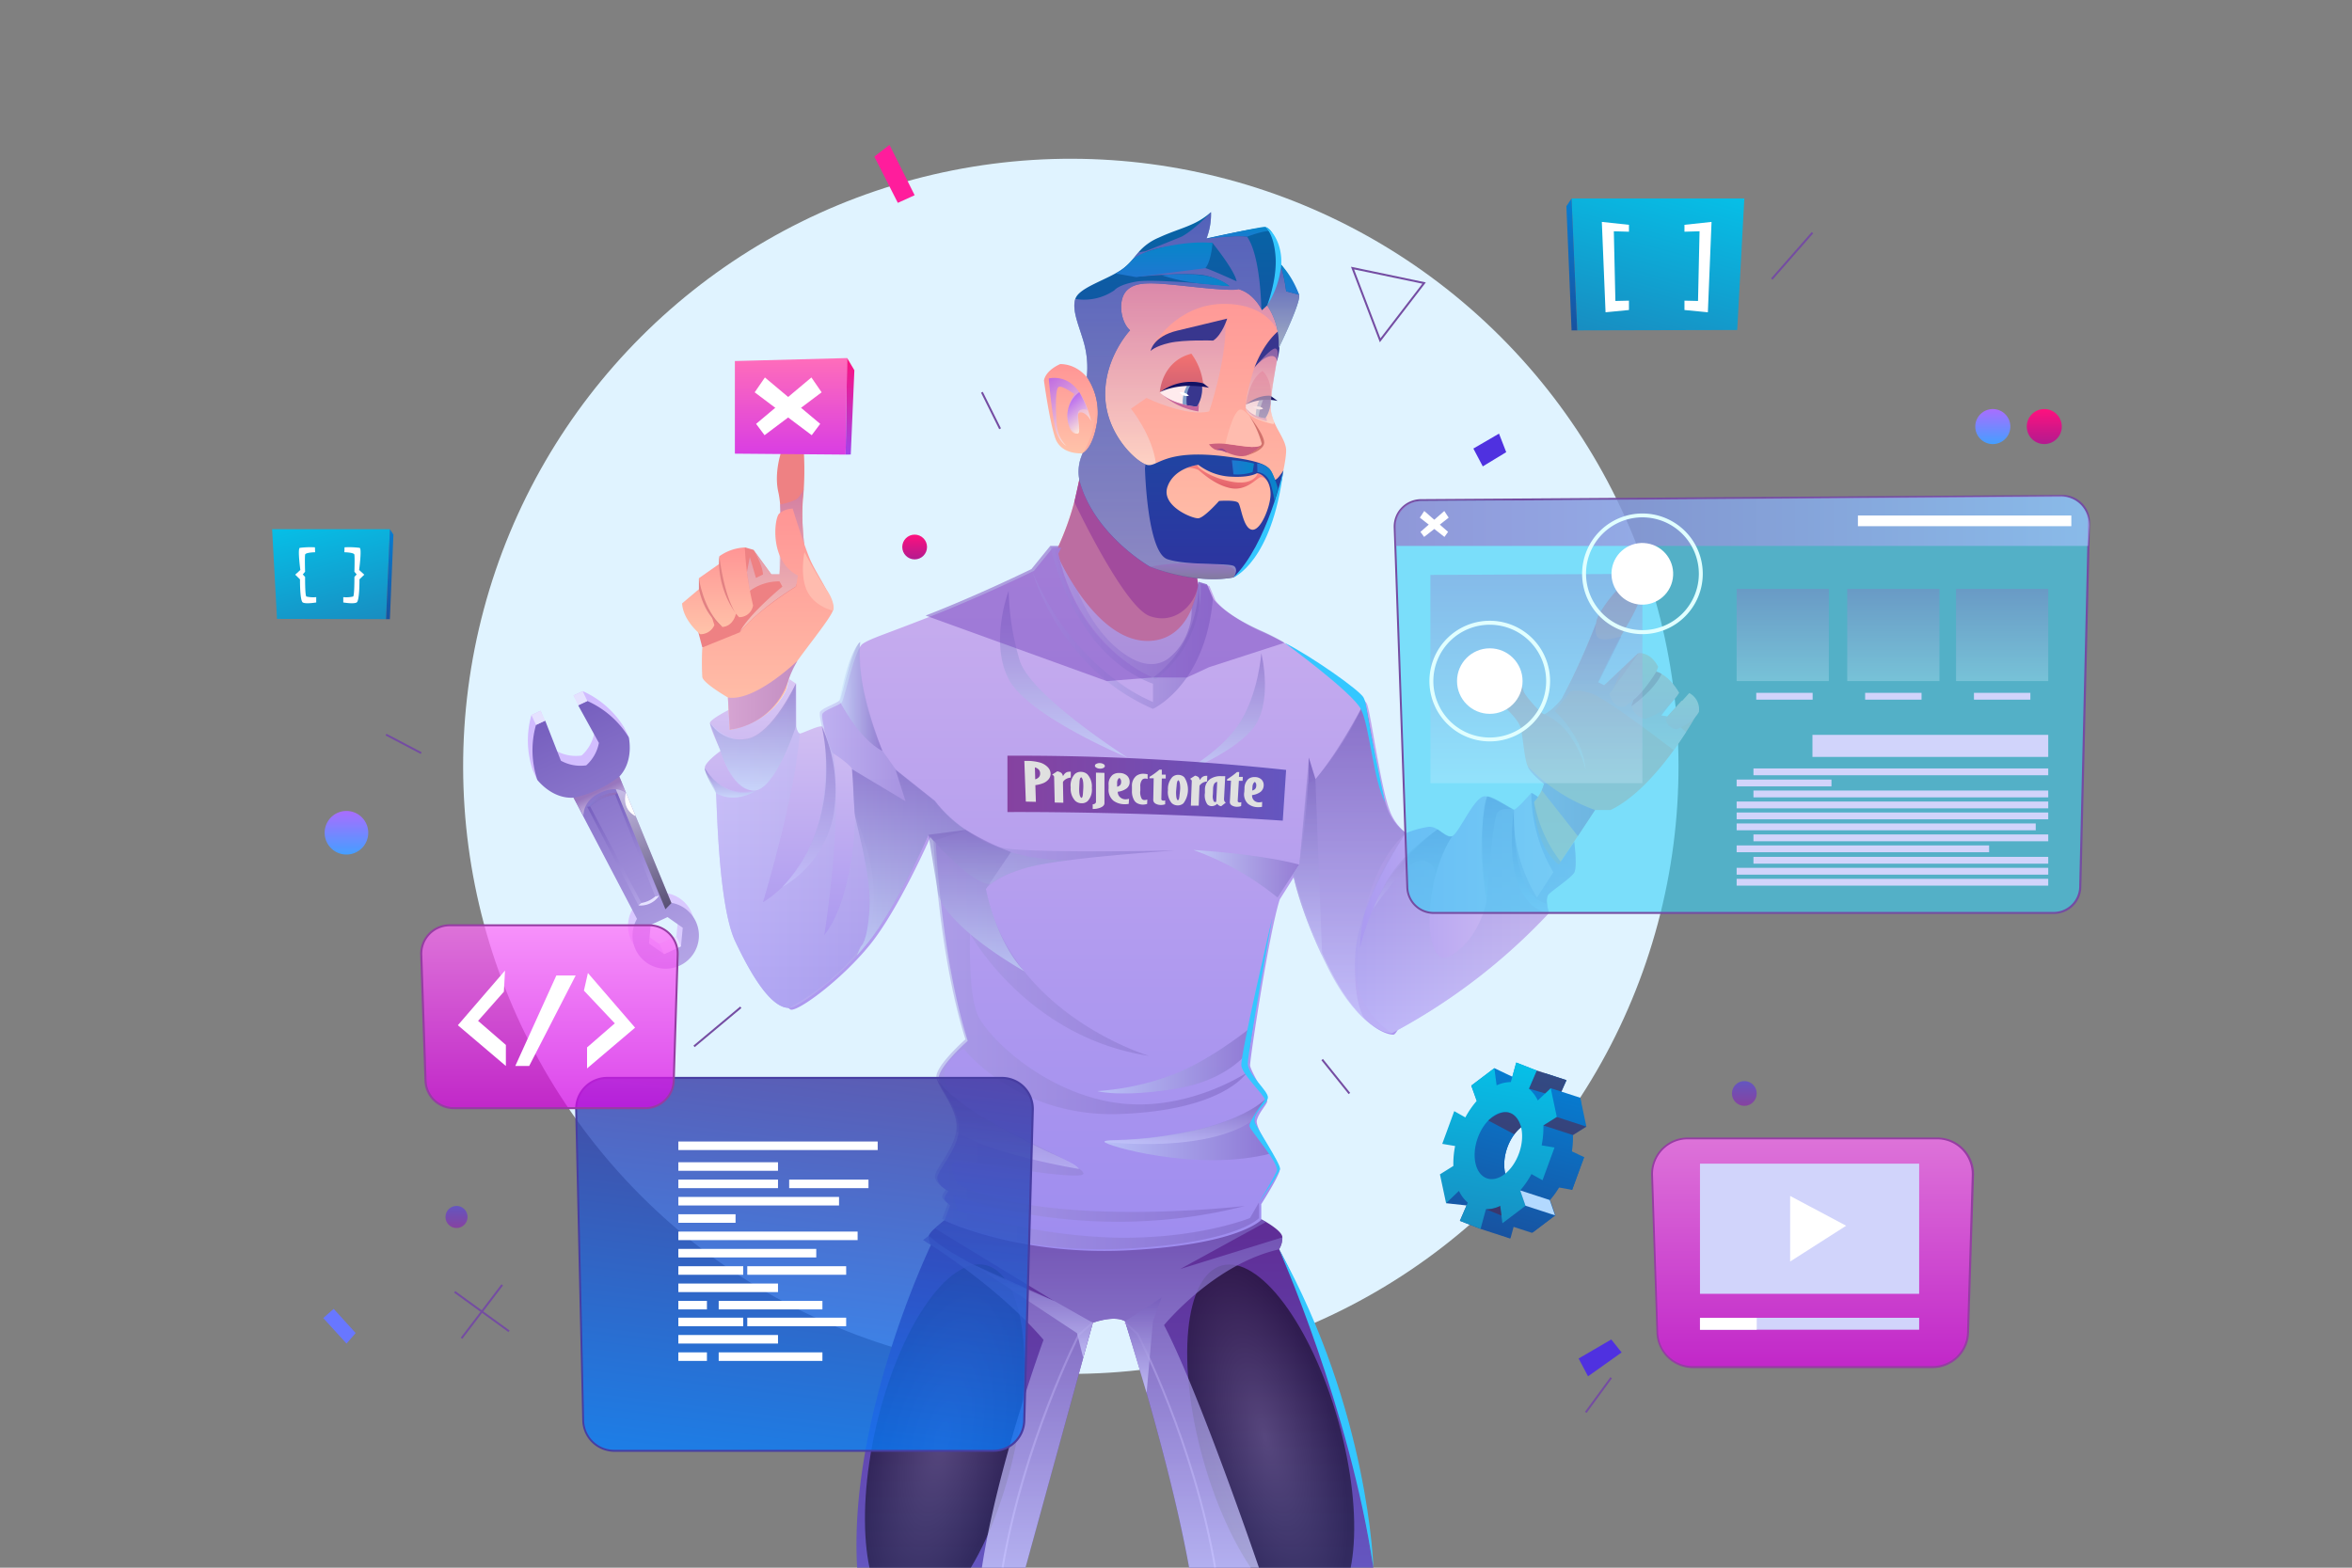 <svg xmlns="http://www.w3.org/2000/svg" xmlns:xlink="http://www.w3.org/1999/xlink" viewBox="0 0 600 400"><rect x="0" y="0" width="600" height="400" fill="#808080" stroke="none"/><defs><style>.cls-1{fill:none;}.cls-2{isolation:isolate;}.cls-3{clip-path:url(#clip-path);}.cls-4{fill:#f1f1f4;}.cls-5{fill:#e0f3ff;}.cls-6{fill:url(#Áåçûìÿííûé_ãðàäèåíò_29);}.cls-7{fill:url(#Áåçûìÿííûé_ãðàäèåíò_28);}.cls-8{fill:#e5e2ff;}.cls-9{fill:url(#Áåçûìÿííûé_ãðàäèåíò_28-2);}.cls-10,.cls-11{opacity:0.62;}.cls-10,.cls-100,.cls-101,.cls-11,.cls-120,.cls-19,.cls-20,.cls-21,.cls-24,.cls-26,.cls-32,.cls-35,.cls-37,.cls-40,.cls-41,.cls-42,.cls-43,.cls-44,.cls-45,.cls-46,.cls-47,.cls-48,.cls-49,.cls-50,.cls-51,.cls-52,.cls-53,.cls-54,.cls-55,.cls-56,.cls-59,.cls-60,.cls-61,.cls-62,.cls-63,.cls-64,.cls-68,.cls-79,.cls-82,.cls-83,.cls-84,.cls-88,.cls-89,.cls-96,.cls-97,.cls-98,.cls-99{mix-blend-mode:multiply;}.cls-10{fill:url(#Áåçûìÿííûé_ãðàäèåíò_27);}.cls-11{fill:url(#Áåçûìÿííûé_ãðàäèåíò_94);}.cls-12,.cls-120,.cls-15,.cls-16,.cls-24,.cls-26,.cls-41,.cls-42,.cls-43,.cls-44,.cls-45,.cls-46,.cls-47,.cls-48,.cls-49,.cls-51,.cls-53,.cls-54,.cls-55,.cls-56,.cls-59,.cls-61,.cls-62,.cls-63,.cls-64,.cls-84{opacity:0.5;}.cls-12,.cls-15,.cls-16{mix-blend-mode:screen;}.cls-12{fill:url(#Áåçûìÿííûé_ãðàäèåíò_95);}.cls-13{fill:#fff;}.cls-14{fill:url(#Áåçûìÿííûé_ãðàäèåíò_74);}.cls-15{fill:url(#Áåçûìÿííûé_ãðàäèåíò_83);}.cls-16{fill:url(#Áåçûìÿííûé_ãðàäèåíò_83-2);}.cls-17{fill:url(#Áåçûìÿííûé_ãðàäèåíò_26);}.cls-18{fill:url(#Áåçûìÿííûé_ãðàäèåíò_26-2);}.cls-19,.cls-20,.cls-21,.cls-50{opacity:0.76;}.cls-19{fill:url(#Áåçûìÿííûé_ãðàäèåíò_70);}.cls-20{fill:url(#Áåçûìÿííûé_ãðàäèåíò_70-2);}.cls-21{fill:url(#Áåçûìÿííûé_ãðàäèåíò_70-3);}.cls-22{fill:#fe9083;}.cls-23{fill:url(#Áåçûìÿííûé_ãðàäèåíò_354);}.cls-24{fill:url(#Áåçûìÿííûé_ãðàäèåíò_70-4);}.cls-25{fill:url(#Áåçûìÿííûé_ãðàäèåíò_26-3);}.cls-26{fill:url(#Áåçûìÿííûé_ãðàäèåíò_70-5);}.cls-27{fill:url(#Áåçûìÿííûé_ãðàäèåíò_178);}.cls-28{fill:url(#Áåçûìÿííûé_ãðàäèåíò_55);}.cls-29{fill:#cb4d7a;}.cls-30{fill:#ee8183;}.cls-31{fill:url(#Áåçûìÿííûé_ãðàäèåíò_71);}.cls-32,.cls-37,.cls-68,.cls-79,.cls-82,.cls-83,.cls-94,.cls-96{opacity:0.6;}.cls-32{fill:url(#Áåçûìÿííûé_ãðàäèåíò_48);}.cls-33{fill:url(#Áåçûìÿííûé_ãðàäèåíò_71-2);}.cls-34{fill:#e28183;}.cls-35,.cls-40{opacity:0.91;}.cls-35{fill:url(#Áåçûìÿííûé_ãðàäèåíò_73);}.cls-36{fill:url(#Áåçûìÿííûé_ãðàäèåíò_71-3);}.cls-37{fill:url(#Áåçûìÿííûé_ãðàäèåíò_48-2);}.cls-38{fill:url(#Áåçûìÿííûé_ãðàäèåíò_64);}.cls-39{fill:url(#Áåçûìÿííûé_ãðàäèåíò_64-2);}.cls-40{fill:url(#Áåçûìÿííûé_ãðàäèåíò_73-2);}.cls-41{fill:url(#Áåçûìÿííûé_ãðàäèåíò_70-6);}.cls-42{fill:url(#Áåçûìÿííûé_ãðàäèåíò_70-7);}.cls-43{fill:url(#Áåçûìÿííûé_ãðàäèåíò_4);}.cls-44{fill:url(#Áåçûìÿííûé_ãðàäèåíò_4-2);}.cls-45{fill:url(#Áåçûìÿííûé_ãðàäèåíò_4-3);}.cls-46{fill:url(#Áåçûìÿííûé_ãðàäèåíò_4-4);}.cls-47{fill:url(#Áåçûìÿííûé_ãðàäèåíò_4-5);}.cls-48{fill:url(#Áåçûìÿííûé_ãðàäèåíò_4-6);}.cls-49{fill:url(#Áåçûìÿííûé_ãðàäèåíò_4-7);}.cls-50{fill:url(#Áåçûìÿííûé_ãðàäèåíò_70-8);}.cls-51{fill:url(#Áåçûìÿííûé_ãðàäèåíò_70-9);}.cls-100,.cls-52,.cls-60,.cls-97,.cls-98,.cls-99{opacity:0.3;}.cls-52{fill:url(#Áåçûìÿííûé_ãðàäèåíò_70-10);}.cls-53{fill:url(#Áåçûìÿííûé_ãðàäèåíò_4-8);}.cls-54{fill:url(#Áåçûìÿííûé_ãðàäèåíò_70-11);}.cls-55{fill:url(#Áåçûìÿííûé_ãðàäèåíò_4-9);}.cls-56{fill:url(#Áåçûìÿííûé_ãðàäèåíò_4-10);}.cls-57{fill:url(#Áåçûìÿííûé_ãðàäèåíò_25);}.cls-58{fill:#e0e0e0;}.cls-59{fill:url(#Áåçûìÿííûé_ãðàäèåíò_70-12);}.cls-60{fill:url(#Áåçûìÿííûé_ãðàäèåíò_70-13);}.cls-61{fill:url(#Áåçûìÿííûé_ãðàäèåíò_70-14);}.cls-62{fill:url(#Áåçûìÿííûé_ãðàäèåíò_70-15);}.cls-63{fill:url(#Áåçûìÿííûé_ãðàäèåíò_70-16);}.cls-64{fill:#7a4ac0;}.cls-65{fill:url(#Áåçûìÿííûé_ãðàäèåíò_71-4);}.cls-66{fill:url(#Áåçûìÿííûé_ãðàäèåíò_71-5);}.cls-67{fill:url(#Áåçûìÿííûé_ãðàäèåíò_387);}.cls-68{fill:url(#Áåçûìÿííûé_ãðàäèåíò_48-3);}.cls-69{fill:#38368e;}.cls-70{fill:url(#Áåçûìÿííûé_ãðàäèåíò_59);}.cls-71{fill:url(#Áåçûìÿííûé_ãðàäèåíò_184);}.cls-72{fill:#ffebed;}.cls-73{fill:#7f9ec9;}.cls-74{fill:#131163;}.cls-75{fill:#c6659c;}.cls-76{fill:#cb5f7d;}.cls-77{fill:#9f4a8b;}.cls-78{fill:#ffbcaf;}.cls-79{fill:url(#Áåçûìÿííûé_ãðàäèåíò_48-4);}.cls-80{fill:url(#Áåçûìÿííûé_ãðàäèåíò_292);}.cls-81{fill:#d2726c;}.cls-82{fill:url(#Áåçûìÿííûé_ãðàäèåíò_35);}.cls-83{fill:url(#Áåçûìÿííûé_ãðàäèåíò_52);}.cls-84{fill:url(#Áåçûìÿííûé_ãðàäèåíò_397);}.cls-85{fill:url(#Áåçûìÿííûé_ãðàäèåíò_141);}.cls-86{fill:url(#Áåçûìÿííûé_ãðàäèåíò_141-2);}.cls-87{fill:url(#Áåçûìÿííûé_ãðàäèåíò_141-3);}.cls-88,.cls-89{opacity:0.8;}.cls-88{fill:url(#Áåçûìÿííûé_ãðàäèåíò_285);}.cls-89{fill:url(#Áåçûìÿííûé_ãðàäèåíò_285-2);}.cls-90{fill:#34c7ff;}.cls-91{fill:url(#Áåçûìÿííûé_ãðàäèåíò_141-4);}.cls-92{fill:url(#Áåçûìÿííûé_ãðàäèåíò_141-5);}.cls-93{fill:url(#Áåçûìÿííûé_ãðàäèåíò_141-6);}.cls-94{fill:#36d1f7;}.cls-95{fill:#744ca2;}.cls-96{fill:url(#Áåçûìÿííûé_ãðàäèåíò_89);}.cls-97{fill:url(#Áåçûìÿííûé_ãðàäèåíò_85);}.cls-98{fill:url(#Áåçûìÿííûé_ãðàäèåíò_85-2);}.cls-99{fill:url(#Áåçûìÿííûé_ãðàäèåíò_85-3);}.cls-100{fill:url(#Áåçûìÿííûé_ãðàäèåíò_85-4);}.cls-101{fill:#d1d4fb;}.cls-102,.cls-121{mix-blend-mode:soft-light;}.cls-103{fill:#e0ffff;}.cls-104{fill:url(#Áåçûìÿííûé_ãðàäèåíò_65);}.cls-105{fill:url(#Áåçûìÿííûé_ãðàäèåíò_14);}.cls-106{opacity:0.81;fill:url(#Áåçûìÿííûé_ãðàäèåíò_115);}.cls-107{fill:#473da2;}.cls-108{fill:url(#Áåçûìÿííûé_ãðàäèåíò_302);}.cls-109{fill:url(#Áåçûìÿííûé_ãðàäèåíò_302-2);}.cls-110{fill:url(#Áåçûìÿííûé_ãðàäèåíò_322);}.cls-111{fill:url(#Áåçûìÿííûé_ãðàäèåíò_322-2);}.cls-112{fill:url(#Áåçûìÿííûé_ãðàäèåíò_25-2);}.cls-113{fill:url(#Áåçûìÿííûé_ãðàäèåíò_25-3);}.cls-114,.cls-116{opacity:0.73;}.cls-114{fill:url(#Áåçûìÿííûé_ãðàäèåíò_97);}.cls-115{fill:#953da2;}.cls-116{fill:url(#Áåçûìÿííûé_ãðàäèåíò_97-2);}.cls-117,.cls-118,.cls-119,.cls-120,.cls-121,.cls-125,.cls-126,.cls-127,.cls-128{fill-rule:evenodd;}.cls-117{fill:url(#Áåçûìÿííûé_ãðàäèåíò_206);}.cls-118{fill:url(#Áåçûìÿííûé_ãðàäèåíò_206-2);}.cls-119{fill:url(#Áåçûìÿííûé_ãðàäèåíò_107);}.cls-120{fill:#601734;}.cls-121{fill:#b3d9ff;}.cls-122{fill:#ff1d9c;}.cls-123{fill:#6877ff;}.cls-124{fill:#4f31e0;}.cls-125{fill:url(#Áåçûìÿííûé_ãðàäèåíò_107-2);}.cls-126{fill:url(#Áåçûìÿííûé_ãðàäèåíò_206-3);}.cls-127{fill:url(#Áåçûìÿííûé_ãðàäèåíò_107-3);}.cls-128{fill:url(#Áåçûìÿííûé_ãðàäèåíò_206-4);}</style><clipPath id="clip-path"><rect class="cls-1" x="4.12" width="600" height="400"/></clipPath><linearGradient id="Áåçûìÿííûé_ãðàäèåíò_29" x1="143.57" y1="276.95" x2="143.57" y2="205.76" gradientTransform="matrix(0.91, -0.42, 0.42, 0.91, -75.05, 53.74)" gradientUnits="userSpaceOnUse"><stop offset="0" stop-color="#dbccff"/><stop offset="1" stop-color="#d1bbff"/></linearGradient><linearGradient id="Áåçûìÿííûé_ãðàäèåíò_28" x1="143.57" y1="279.72" x2="143.57" y2="208.53" gradientTransform="matrix(0.91, -0.42, 0.42, 0.91, -75.05, 53.74)" gradientUnits="userSpaceOnUse"><stop offset="0" stop-color="#b5a6e7"/><stop offset="1" stop-color="#7760bf"/></linearGradient><linearGradient id="Áåçûìÿííûé_ãðàäèåíò_28-2" x1="143.57" y1="262.02" x2="143.57" y2="232.02" xlink:href="#Áåçûìÿííûé_ãðàäèåíò_28"/><linearGradient id="Áåçûìÿííûé_ãðàäèåíò_27" x1="139.31" y1="232.62" x2="147.83" y2="232.62" gradientTransform="matrix(0.91, -0.42, 0.42, 0.91, -75.05, 53.74)" gradientUnits="userSpaceOnUse"><stop offset="0" stop-color="#8b8be0"/><stop offset="1" stop-color="#a177b7"/></linearGradient><linearGradient id="Áåçûìÿííûé_ãðàäèåíò_94" x1="143.57" y1="234.6" x2="143.57" y2="229.44" gradientTransform="matrix(0.91, -0.42, 0.42, 0.91, -75.05, 53.74)" gradientUnits="userSpaceOnUse"><stop offset="0" stop-color="#fff"/><stop offset="1" stop-color="#a177b7"/></linearGradient><linearGradient id="Áåçûìÿííûé_ãðàäèåíò_95" x1="148.07" y1="265.09" x2="148.07" y2="232.01" gradientTransform="matrix(0.91, -0.42, 0.42, 0.91, -75.05, 53.74)" gradientUnits="userSpaceOnUse"><stop offset="0"/><stop offset="1" stop-color="#fff"/></linearGradient><linearGradient id="Áåçûìÿííûé_ãðàäèåíò_74" x1="284.42" y1="400" x2="284.42" y2="310.79" gradientUnits="userSpaceOnUse"><stop offset="0" stop-color="#6456c0"/><stop offset="1" stop-color="#5f2c95"/></linearGradient><radialGradient id="Áåçûìÿííûé_ãðàäèåíò_83" cx="238.56" cy="368.11" r="27.03" gradientTransform="matrix(0, 0.66, -1.71, 0, 871.72, 209.71)" gradientUnits="userSpaceOnUse"><stop offset="0" stop-color="#4b474b"/><stop offset="1"/></radialGradient><radialGradient id="Áåçûìÿííûé_ãðàäèåíò_83-2" cx="357.32" cy="353.46" r="27.03" gradientTransform="matrix(0.66, 0, 0, 1.71, 87.22, -238.15)" xlink:href="#Áåçûìÿííûé_ãðàäèåíò_83"/><linearGradient id="Áåçûìÿííûé_ãðàäèåíò_26" x1="255.55" y1="368.68" x2="278.95" y2="368.68" gradientUnits="userSpaceOnUse"><stop offset="0" stop-color="#9e8cef"/><stop offset="1" stop-color="#caafee"/></linearGradient><linearGradient id="Áåçûìÿííûé_ãðàäèåíò_26-2" x1="337.4" y1="368.68" x2="360.8" y2="368.68" gradientTransform="matrix(-1, 0, 0, 1, 647.63, 0)" xlink:href="#Áåçûìÿííûé_ãðàäèåíò_26"/><linearGradient id="Áåçûìÿííûé_ãðàäèåíò_70" x1="281.28" y1="400" x2="281.28" y2="310.79" gradientUnits="userSpaceOnUse"><stop offset="0" stop-color="#ccf"/><stop offset="1" stop-color="#755cbb"/></linearGradient><linearGradient id="Áåçûìÿííûé_ãðàäèåíò_70-2" x1="291.67" y1="355.4" x2="291.67" y2="331.06" xlink:href="#Áåçûìÿííûé_ãðàäèåíò_70"/><linearGradient id="Áåçûìÿííûé_ãðàäèåíò_70-3" x1="263.49" y1="346.45" x2="263.49" y2="322.61" xlink:href="#Áåçûìÿííûé_ãðàäèåíò_70"/><linearGradient id="Áåçûìÿííûé_ãðàäèåíò_354" x1="287.66" y1="176.45" x2="287.66" y2="140.84" gradientUnits="userSpaceOnUse"><stop offset="0" stop-color="#d5cdf8"/><stop offset="1" stop-color="#f3edfb"/></linearGradient><linearGradient id="Áåçûìÿííûé_ãðàäèåíò_70-4" x1="269.33" y1="158.61" x2="306" y2="158.61" xlink:href="#Áåçûìÿííûé_ãðàäèåíò_70"/><linearGradient id="Áåçûìÿííûé_ãðàäèåíò_26-3" x1="277.64" y1="319.11" x2="277.64" y2="139.67" xlink:href="#Áåçûìÿííûé_ãðàäèåíò_26"/><linearGradient id="Áåçûìÿííûé_ãðàäèåíò_70-5" x1="202.71" y1="206.91" x2="246.41" y2="206.91" xlink:href="#Áåçûìÿííûé_ãðàäèåíò_70"/><linearGradient id="Áåçûìÿííûé_ãðàäèåíò_178" x1="201.36" y1="257.17" x2="201.36" y2="173.26" gradientUnits="userSpaceOnUse"><stop offset="0" stop-color="#9e8cef"/><stop offset="1" stop-color="#dac7f3"/></linearGradient><linearGradient id="Áåçûìÿííûé_ãðàäèåíò_55" x1="345.65" y1="232.99" x2="401.96" y2="232.99" gradientUnits="userSpaceOnUse"><stop offset="0" stop-color="#a999f1"/><stop offset="1" stop-color="#dac7f3"/></linearGradient><linearGradient id="Áåçûìÿííûé_ãðàäèåíò_71" x1="183.05" y1="161.82" x2="183.05" y2="139.69" gradientUnits="userSpaceOnUse"><stop offset="0.02" stop-color="#ffc2a9"/><stop offset="1" stop-color="#ff9595"/></linearGradient><linearGradient id="Áåçûìÿííûé_ãðàäèåíò_48" x1="196.98" y1="161.29" x2="196.98" y2="124.67" gradientUnits="userSpaceOnUse"><stop offset="0" stop-color="#ffeadb"/><stop offset="0.99" stop-color="#c27cb6"/></linearGradient><linearGradient id="Áåçûìÿííûé_ãðàäèåíò_71-2" x1="195.79" y1="186.21" x2="195.79" y2="129.75" xlink:href="#Áåçûìÿííûé_ãðàäèåíò_71"/><linearGradient id="Áåçûìÿííûé_ãðàäèåíò_73" x1="185.69" y1="177.4" x2="203.44" y2="177.4" gradientUnits="userSpaceOnUse"><stop offset="0.02" stop-color="#d1a1d6"/><stop offset="0.99" stop-color="#bd89c4"/></linearGradient><linearGradient id="Áåçûìÿííûé_ãðàäèåíò_71-3" x1="403.12" y1="220.6" x2="403.12" y2="145.1" xlink:href="#Áåçûìÿííûé_ãðàäèåíò_71"/><linearGradient id="Áåçûìÿííûé_ãðàäèåíò_48-2" x1="412.04" y1="196.41" x2="412.04" y2="158.9" xlink:href="#Áåçûìÿííûé_ãðàäèåíò_48"/><linearGradient id="Áåçûìÿííûé_ãðàäèåíò_64" x1="419.44" y1="183.46" x2="419.44" y2="166.65" gradientUnits="userSpaceOnUse"><stop offset="0" stop-color="#ffb0b0"/><stop offset="0.98" stop-color="#ffc2a9"/></linearGradient><linearGradient id="Áåçûìÿííûé_ãðàäèåíò_64-2" x1="429.19" y1="186.05" x2="429.19" y2="176.83" xlink:href="#Áåçûìÿííûé_ãðàäèåíò_64"/><linearGradient id="Áåçûìÿííûé_ãðàäèåíò_73-2" x1="389.75" y1="204.43" x2="406.9" y2="204.43" xlink:href="#Áåçûìÿííûé_ãðàäèåíò_73"/><linearGradient id="Áåçûìÿííûé_ãðàäèåíò_70-6" x1="365.89" y1="263.62" x2="365.89" y2="179.11" xlink:href="#Áåçûìÿííûé_ãðàäèåíò_70"/><linearGradient id="Áåçûìÿííûé_ãðàäèåíò_70-7" x1="179.81" y1="246.59" x2="321.16" y2="246.59" xlink:href="#Áåçûìÿííûé_ãðàäèåíò_70"/><linearGradient id="Áåçûìÿííûé_ãðàäèåíò_4" x1="304.43" y1="222.94" x2="331.45" y2="222.94" gradientUnits="userSpaceOnUse"><stop offset="0" stop-color="#ccedff"/><stop offset="1" stop-color="#755cbb"/></linearGradient><linearGradient id="Áåçûìÿííûé_ãðàäèåíò_4-2" x1="279.92" y1="270.36" x2="319.63" y2="270.36" xlink:href="#Áåçûìÿííûé_ãðàäèåíò_4"/><linearGradient id="Áåçûìÿííûé_ãðàäèåíò_4-3" x1="281.76" y1="288.31" x2="324.18" y2="288.31" xlink:href="#Áåçûìÿííûé_ãðàäèåíò_4"/><linearGradient id="Áåçûìÿííûé_ãðàäèåíò_4-4" x1="245.25" y1="243.86" x2="245.25" y2="196.25" xlink:href="#Áåçûìÿííûé_ãðàäèåíò_4"/><linearGradient id="Áåçûìÿííûé_ãðàäèåíò_4-5" x1="249.09" y1="247.86" x2="249.09" y2="211.77" xlink:href="#Áåçûìÿííûé_ãðàäèåíò_4"/><linearGradient id="Áåçûìÿííûé_ãðàäèåíò_4-6" x1="192.05" y1="201.73" x2="192.05" y2="174.46" xlink:href="#Áåçûìÿííûé_ãðàäèåíò_4"/><linearGradient id="Áåçûìÿííûé_ãðàäèåíò_4-7" x1="214.11" y1="177.72" x2="225.1" y2="177.72" xlink:href="#Áåçûìÿííûé_ãðàäèåíò_4"/><linearGradient id="Áåçûìÿííûé_ãðàäèåíò_70-8" x1="333.57" y1="243.86" x2="333.57" y2="193.32" xlink:href="#Áåçûìÿííûé_ãðàäèåíò_70"/><linearGradient id="Áåçûìÿííûé_ãðàäèåíò_70-9" x1="390.39" y1="232.99" x2="390.39" y2="206.58" xlink:href="#Áåçûìÿííûé_ãðàäèåíò_70"/><linearGradient id="Áåçûìÿííûé_ãðàäèåíò_70-10" x1="360.44" y1="231.81" x2="360.44" y2="211.62" xlink:href="#Áåçûìÿííûé_ãðàäèåíò_70"/><linearGradient id="Áåçûìÿííûé_ãðàäèåíò_4-8" x1="186.34" y1="203.47" x2="186.34" y2="195.97" xlink:href="#Áåçûìÿííûé_ãðàäèåíò_4"/><linearGradient id="Áåçûìÿííûé_ãðàäèåíò_70-11" x1="206.37" y1="226.33" x2="206.37" y2="185.35" xlink:href="#Áåçûìÿííûé_ãðàäèåíò_70"/><linearGradient id="Áåçûìÿííûé_ãðàäèåíò_4-9" x1="311.79" y1="197.48" x2="311.79" y2="166.65" xlink:href="#Áåçûìÿííûé_ãðàäèåíò_4"/><linearGradient id="Áåçûìÿííûé_ãðàäèåíò_4-10" x1="271.39" y1="193.32" x2="271.39" y2="150.76" xlink:href="#Áåçûìÿííûé_ãðàäèåíò_4"/><linearGradient id="Áåçûìÿííûé_ãðàäèåíò_25" x1="257.02" y1="201.1" x2="328.11" y2="201.1" gradientUnits="userSpaceOnUse"><stop offset="0" stop-color="#8642a0"/><stop offset="1" stop-color="#6456c0"/></linearGradient><linearGradient id="Áåçûìÿííûé_ãðàäèåíò_70-12" x1="263.15" y1="160.08" x2="309.41" y2="160.08" xlink:href="#Áåçûìÿííûé_ãðàäèåíò_70"/><linearGradient id="Áåçûìÿííûé_ãðàäèåíò_70-13" x1="382.07" y1="229.98" x2="382.07" y2="203.21" xlink:href="#Áåçûìÿííûé_ãðàäèåíò_70"/><linearGradient id="Áåçûìÿííûé_ãðàäèåíò_70-14" x1="344.23" y1="260.18" x2="344.23" y2="179.11" xlink:href="#Áåçûìÿííûé_ãðàäèåíò_70"/><linearGradient id="Áåçûìÿííûé_ãðàäèåíò_70-15" x1="257.07" y1="298.26" x2="257.07" y2="275.02" xlink:href="#Áåçûìÿííûé_ãðàäèåíò_70"/><linearGradient id="Áåçûìÿííûé_ãðàäèåíò_70-16" x1="302.22" y1="291.88" x2="302.22" y2="280.59" xlink:href="#Áåçûìÿííûé_ãðàäèåíò_70"/><linearGradient id="Áåçûìÿííûé_ãðàäèåíò_71-4" x1="301.72" y1="146.81" x2="301.72" y2="69.6" xlink:href="#Áåçûìÿííûé_ãðàäèåíò_71"/><linearGradient id="Áåçûìÿííûé_ãðàäèåíò_71-5" x1="272.94" y1="115.66" x2="272.94" y2="92.89" xlink:href="#Áåçûìÿííûé_ãðàäèåíò_71"/><linearGradient id="Áåçûìÿííûé_ãðàäèåíò_387" x1="312.45" y1="124.27" x2="313.41" y2="119.3" gradientUnits="userSpaceOnUse"><stop offset="0" stop-color="#e1616a"/><stop offset="1" stop-color="#ff8883"/></linearGradient><linearGradient id="Áåçûìÿííûé_ãðàäèåíò_48-3" x1="303.84" y1="120.46" x2="303.84" y2="70.73" xlink:href="#Áåçûìÿííûé_ãðàäèåíò_48"/><linearGradient id="Áåçûìÿííûé_ãðàäèåíò_59" x1="301.41" y1="100.09" x2="301.41" y2="90.24" gradientUnits="userSpaceOnUse"><stop offset="0" stop-color="#cf6074"/><stop offset="1" stop-color="#f37270"/></linearGradient><linearGradient id="Áåçûìÿííûé_ãðàäèåíò_184" x1="321.06" y1="103.22" x2="321.06" y2="94.65" gradientUnits="userSpaceOnUse"><stop offset="0" stop-color="#cf6074"/><stop offset="1" stop-color="#ff817f"/></linearGradient><linearGradient id="Áåçûìÿííûé_ãðàäèåíò_48-4" x1="321.87" y1="108.21" x2="321.87" y2="88.92" xlink:href="#Áåçûìÿííûé_ãðàäèåíò_48"/><linearGradient id="Áåçûìÿííûé_ãðàäèåíò_292" x1="302.76" y1="147.78" x2="302.76" y2="54.15" gradientUnits="userSpaceOnUse"><stop offset="0" stop-color="#2e33a0"/><stop offset="1" stop-color="#0665a5"/></linearGradient><linearGradient id="Áåçûìÿííûé_ãðàäèåíò_35" x1="327.35" y1="88.82" x2="327.35" y2="67.22" gradientUnits="userSpaceOnUse"><stop offset="0" stop-color="#ffeadb"/><stop offset="0.99" stop-color="#8860c7"/></linearGradient><linearGradient id="Áåçûìÿííûé_ãðàäèåíò_52" x1="297.91" y1="147.78" x2="297.91" y2="54.15" gradientUnits="userSpaceOnUse"><stop offset="0" stop-color="#ccc2db"/><stop offset="0.99" stop-color="#8860c7"/></linearGradient><linearGradient id="Áåçûìÿííûé_ãðàäèåíò_397" x1="304.19" y1="147.76" x2="304.19" y2="143.74" gradientUnits="userSpaceOnUse"><stop offset="0" stop-color="#776d7e"/><stop offset="1" stop-color="#9d68c2"/></linearGradient><linearGradient id="Áåçûìÿííûé_ãðàäèåíò_141" x1="316" y1="60.87" x2="316" y2="57.88" gradientUnits="userSpaceOnUse"><stop offset="0" stop-color="#1f77d1"/><stop offset="1" stop-color="#0686c9"/></linearGradient><linearGradient id="Áåçûìÿííûé_ãðàäèåíò_141-2" x1="296.96" y1="70.71" x2="296.96" y2="61.87" xlink:href="#Áåçûìÿííûé_ãðàäèåíò_141"/><linearGradient id="Áåçûìÿííûé_ãðàäèåíò_141-3" x1="328.98" y1="75.19" x2="328.98" y2="67.22" xlink:href="#Áåçûìÿííûé_ãðàäèåíò_141"/><linearGradient id="Áåçûìÿííûé_ãðàäèåíò_285" x1="276.25" y1="110.26" x2="266.06" y2="97.77" gradientUnits="userSpaceOnUse"><stop offset="0" stop-color="#ffeadb"/><stop offset="0.99" stop-color="#b060f4"/></linearGradient><linearGradient id="Áåçûìÿííûé_ãðàäèåíò_285-2" x1="277.32" y1="108.65" x2="272.3" y2="102.51" xlink:href="#Áåçûìÿííûé_ãðàäèåíò_285"/><linearGradient id="Áåçûìÿííûé_ãðàäèåíò_141-4" x1="296.37" y1="71.5" x2="313.63" y2="71.5" xlink:href="#Áåçûìÿííûé_ãðàäèåíò_141"/><linearGradient id="Áåçûìÿííûé_ãðàäèåíò_141-5" x1="320.72" y1="123.14" x2="325.96" y2="123.14" xlink:href="#Áåçûìÿííûé_ãðàäèåíò_141"/><linearGradient id="Áåçûìÿííûé_ãðàäèåíò_141-6" x1="314.25" y1="119.24" x2="319.9" y2="119.24" xlink:href="#Áåçûìÿííûé_ãðàäèåíò_141"/><linearGradient id="Áåçûìÿííûé_ãðàäèåíò_89" x1="355.92" y1="132.95" x2="532.98" y2="132.95" gradientUnits="userSpaceOnUse"><stop offset="0" stop-color="#9d68c2"/><stop offset="1" stop-color="#aec2ff"/></linearGradient><linearGradient id="Áåçûìÿííûé_ãðàäèåíò_85" x1="391.94" y1="199.82" x2="391.94" y2="146.42" gradientUnits="userSpaceOnUse"><stop offset="0" stop-color="#ccedff"/><stop offset="1" stop-color="#9d68c2"/></linearGradient><linearGradient id="Áåçûìÿííûé_ãðàäèåíò_85-2" x1="483" y1="173.78" x2="483" y2="150.26" xlink:href="#Áåçûìÿííûé_ãðàäèåíò_85"/><linearGradient id="Áåçûìÿííûé_ãðàäèåíò_85-3" x1="510.75" y1="173.78" x2="510.75" y2="150.26" xlink:href="#Áåçûìÿííûé_ãðàäèåíò_85"/><linearGradient id="Áåçûìÿííûé_ãðàäèåíò_85-4" x1="454.78" y1="173.78" x2="454.78" y2="150.26" xlink:href="#Áåçûìÿííûé_ãðàäèåíò_85"/><linearGradient id="Áåçûìÿííûé_ãðàäèåíò_65" x1="201.79" y1="115.99" x2="201.79" y2="91.37" gradientUnits="userSpaceOnUse"><stop offset="0" stop-color="#d93de3"/><stop offset="1" stop-color="#ff6dba"/></linearGradient><linearGradient id="Áåçûìÿííûé_ãðàäèåíò_14" x1="216.84" y1="115.99" x2="216.84" y2="91.37" gradientUnits="userSpaceOnUse"><stop offset="0" stop-color="#a242ea"/><stop offset="1" stop-color="#fe117e"/></linearGradient><linearGradient id="Áåçûìÿííûé_ãðàäèåíò_115" x1="197.52" y1="375.37" x2="210.83" y2="269.36" gradientUnits="userSpaceOnUse"><stop offset="0" stop-color="#067eff"/><stop offset="1" stop-color="#3e37a0"/></linearGradient><linearGradient id="Áåçûìÿííûé_ãðàäèåíò_302" x1="508.37" y1="113.31" x2="508.37" y2="104.37" gradientUnits="userSpaceOnUse"><stop offset="0" stop-color="#459fff"/><stop offset="1" stop-color="#a96dff"/></linearGradient><linearGradient id="Áåçûìÿííûé_ãðàäèåíò_302-2" x1="88.38" y1="218.04" x2="88.38" y2="206.92" xlink:href="#Áåçûìÿííûé_ãðàäèåíò_302"/><linearGradient id="Áåçûìÿííûé_ãðàäèåíò_322" x1="521.5" y1="113.31" x2="521.5" y2="104.37" gradientUnits="userSpaceOnUse"><stop offset="0" stop-color="#b31a8f"/><stop offset="1" stop-color="#fe117e"/></linearGradient><linearGradient id="Áåçûìÿííûé_ãðàäèåíò_322-2" x1="233.33" y1="142.73" x2="233.33" y2="136.41" xlink:href="#Áåçûìÿííûé_ãðàäèåíò_322"/><linearGradient id="Áåçûìÿííûé_ãðàäèåíò_25-2" x1="444.98" y1="282.16" x2="444.98" y2="275.84" xlink:href="#Áåçûìÿííûé_ãðàäèåíò_25"/><linearGradient id="Áåçûìÿííûé_ãðàäèåíò_25-3" x1="116.46" y1="313.33" x2="116.46" y2="307.68" xlink:href="#Áåçûìÿííûé_ãðàäèåíò_25"/><linearGradient id="Áåçûìÿííûé_ãðàäèåíò_97" x1="140.17" y1="282.77" x2="140.17" y2="236.11" gradientUnits="userSpaceOnUse"><stop offset="0" stop-color="#d906e3"/><stop offset="1" stop-color="#ff6df9"/></linearGradient><linearGradient id="Áåçûìÿííûé_ãðàäèåíò_97-2" x1="462.36" y1="348.82" x2="462.36" y2="290.45" xlink:href="#Áåçûìÿííûé_ãðàäèåíò_97"/><linearGradient id="Áåçûìÿííûé_ãðàäèåíò_206" x1="408.3" y1="274.13" x2="403.33" y2="231.44" gradientTransform="matrix(0.97, 0.26, -0.26, 0.97, 63.63, -54.68)" gradientUnits="userSpaceOnUse"><stop offset="0" stop-color="#1852a0"/><stop offset="1" stop-color="#067ed3"/></linearGradient><linearGradient id="Áåçûìÿííûé_ãðàäèåíò_206-2" x1="403.48" y1="274.29" x2="403.48" y2="230.55" xlink:href="#Áåçûìÿííûé_ãðàäèåíò_206"/><linearGradient id="Áåçûìÿííûé_ãðàäèåíò_107" x1="365.83" y1="288.41" x2="362.61" y2="260.79" gradientTransform="matrix(0.94, 0.33, -0.52, 1.49, 181.34, -235.91)" gradientUnits="userSpaceOnUse"><stop offset="0" stop-color="#188dc1"/><stop offset="1" stop-color="#06bfe7"/></linearGradient><linearGradient id="Áåçûìÿííûé_ãðàäèåíò_107-2" x1="416.47" y1="88.1" x2="427.81" y2="46.01" gradientTransform="matrix(1, 0, 0, 1, 0, 0)" xlink:href="#Áåçûìÿííûé_ãðàäèåíò_107"/><linearGradient id="Áåçûìÿííûé_ãðàäèåíò_206-3" x1="397" y1="83.24" x2="405.45" y2="51.86" gradientTransform="matrix(1, 0, 0, 1, 0, 0)" xlink:href="#Áåçûìÿííûé_ãðàäèåíò_206"/><linearGradient id="Áåçûìÿííûé_ãðàäèåíò_107-3" x1="117.8" y1="160.57" x2="125.53" y2="131.88" gradientTransform="matrix(-1, 0, 0, 1, 206.66, 0)" xlink:href="#Áåçûìÿííûé_ãðàäèåíò_107"/><linearGradient id="Áåçûìÿííûé_ãðàäèåíò_206-4" x1="104.52" y1="157.26" x2="110.28" y2="135.87" gradientTransform="matrix(-1, 0, 0, 1, 206.66, 0)" xlink:href="#Áåçûìÿííûé_ãðàäèåíò_206"/></defs><g class="cls-2"><g id="illustration"><g class="cls-3"><path class="cls-4" d="M152.33,196.1q0-.37.36-.36l6.71.2a4.79,4.79,0,0,1,1.68.31,2.74,2.74,0,0,1,1.11.74,2.84,2.84,0,0,1,.6,1.14,5.63,5.63,0,0,1,.15,1.47l-.06,1.85a5.07,5.07,0,0,1-.24,1.46A2.73,2.73,0,0,1,162,204a3,3,0,0,1-1.15.68,5.12,5.12,0,0,1-1.7.2l-3.62-.11-.74-2.12h-.1l-.07,2.09-2.53-.08Zm2.35,6.33,4.28.13a1.38,1.38,0,0,0,1-.29,1.6,1.6,0,0,0,.35-1.12l0-1.5a1.59,1.59,0,0,0-.27-1.15,1.51,1.51,0,0,0-1-.33l-4.11-.12a.13.13,0,0,0-.13,0,.16.16,0,0,0-.06.12Z"/><path class="cls-4" d="M166.57,199.93h-.09l-.08,2.68a.16.16,0,0,0,.17.18l7.54.23-.07,2.32-9.89-.3a.32.32,0,0,1-.34-.38l.24-8.21a.33.33,0,0,1,.37-.36l9.61.3c.24,0,.36.13.36.38l-.07,2.32-2.38.8h-.1l0-1.2c0-.09,0-.13-.12-.13l-5.07-.16a.14.14,0,0,0-.13,0,.56.56,0,0,0,0,.12l0,1.12,4.18.12-.06,1.82-3.5-.1Z"/><path class="cls-4" d="M183.33,199.77h-.09l0-1c0-.1,0-.15-.14-.15l-4.72-.14a.42.42,0,0,0-.36.1.46.46,0,0,0-.1.31v.22c0,.18,0,.29.08.34a.66.66,0,0,0,.32.12l5.53.94a3.63,3.63,0,0,1,.89.26,1.65,1.65,0,0,1,.59.42,1.45,1.45,0,0,1,.32.63,3.87,3.87,0,0,1,.07.88l0,.71a3.11,3.11,0,0,1-.17,1,1.68,1.68,0,0,1-.46.7,2,2,0,0,1-.83.41,4.57,4.57,0,0,1-1.24.11l-8-.24.07-2.32,7.14.21a.52.52,0,0,0,.42-.1.61.61,0,0,0,.12-.41v-.24a.54.54,0,0,0-.07-.33.5.5,0,0,0-.31-.13l-5.34-.84a4.06,4.06,0,0,1-.92-.25,1.72,1.72,0,0,1-.62-.41,1.46,1.46,0,0,1-.34-.61,3.11,3.11,0,0,1-.08-.85l0-.63a2.06,2.06,0,0,1,.56-1.49,2.35,2.35,0,0,1,1.73-.48l7.95.24c.26,0,.38.14.37.41l0,1.84Z"/><path class="cls-4" d="M186.69,205.72l.27-8.94,2.54.08-.28,8.94Z"/><path class="cls-4" d="M198.62,202.25c0-.13,0-.27,0-.42s0-.26,0-.37v-.11l2.51.07-.14,4.39c0,.23-.11.34-.31.34l-6.73-.21a5.06,5.06,0,0,1-1.69-.3,2.8,2.8,0,0,1-1.11-.75,2.59,2.59,0,0,1-.59-1.14,5.22,5.22,0,0,1-.16-1.47l.06-1.84a5.51,5.51,0,0,1,.24-1.47,2.73,2.73,0,0,1,.66-1.09,2.8,2.8,0,0,1,1.15-.68,4.93,4.93,0,0,1,1.71-.2l6.69.2c.24,0,.35.13.35.38l-.06,1.93-2.38.79h-.09l0-.86c0-.08,0-.12-.1-.12l-4.28-.13a2.32,2.32,0,0,0-.62,0,.85.85,0,0,0-.42.22,1.06,1.06,0,0,0-.25.43,3.12,3.12,0,0,0-.09.68l0,1.58a1.65,1.65,0,0,0,.27,1.14,1.42,1.42,0,0,0,1,.35l4.24.12c.09,0,.13,0,.13-.14Z"/><path class="cls-4" d="M206.44,197.37a.68.68,0,0,1,.39.1.75.75,0,0,1,.21.27l3.2,6.53a.27.27,0,0,0,.23.16h.13a.17.17,0,0,0,.2-.19l.21-6.73,2.29.07-.26,8.59a.3.3,0,0,1-.35.34l-3.64-.11a.74.74,0,0,1-.38-.08.7.7,0,0,1-.23-.29l-3.32-6.52a.26.26,0,0,0-.23-.16h-.12a.18.18,0,0,0-.21.19l-.2,6.72-2.3-.07.26-8.58c0-.24.13-.36.36-.35Z"/><circle class="cls-5" cx="273.17" cy="195.53" r="155.02" transform="translate(-58.25 250.43) rotate(-45)"/><path class="cls-6" d="M159.22,185.61a23.77,23.77,0,0,0-10.55-9.26l-2.35,1.09,5.29,9.61a10.33,10.33,0,0,1-3.24,5.72v0a10.31,10.31,0,0,1-6.46-1.18l-4-10.23-2.35,1.1a23.75,23.75,0,0,0,.33,14s1,2.31,1.18,2.52c.93,1.08,3.36,2.34,8,2.05L161.35,232a8.47,8.47,0,1,0,8.76-4.09L156.8,195.62c3.17-3.34,3.84-6,3.6-7.49C160.34,187.8,159.22,185.61,159.22,185.61Zm13.33,53.31-4.3,2-3.88-2.71.41-4.72,4.3-2L173,234.2Z"/><path class="cls-7" d="M160.4,188.13a23.81,23.81,0,0,0-10.56-9.27l-2.35,1.1,5.29,9.6a10.23,10.23,0,0,1-3.23,5.72h0a10.31,10.31,0,0,1-6.47-1.19l-4-10.22-2.35,1.1a23.79,23.79,0,0,0,.34,14s3.66,4.91,9.23,4.56l16.2,30.92a8.47,8.47,0,1,0,8.76-4.1L158,198.14C161.81,194.09,160.4,188.13,160.4,188.13Zm13.32,53.31-4.29,2-3.88-2.71L166,236l4.29-2,3.88,2.72Z"/><rect class="cls-8" x="136.04" y="181.76" width="2.59" height="2.78" transform="translate(-64.62 75.35) rotate(-25.04)"/><rect class="cls-8" x="146.78" y="176.76" width="2.59" height="2.78" transform="translate(-61.49 79.43) rotate(-25.04)"/><rect class="cls-8" x="168.62" y="239.79" width="4.74" height="2.78" transform="translate(-86.02 95.05) rotate(-25.04)"/><path class="cls-9" d="M149.79,205.86,162.87,231a6.41,6.41,0,0,0,5.29-2.47L157.5,202.25A10.06,10.06,0,0,0,149.79,205.86Zm17.36,22.89a8.06,8.06,0,0,1-1.7,1.11,6.44,6.44,0,0,1-1.8.54l-13.11-24.64a13.75,13.75,0,0,1,3.15-2.07,11,11,0,0,1,3.24-.95Z"/><path class="cls-8" d="M167.15,228.75l1-.21a5.66,5.66,0,0,1-5.29,2.47l.78-.61A7.17,7.17,0,0,0,167.15,228.75Z"/><path class="cls-10" d="M149.79,205.86l.75-.1a12.21,12.21,0,0,1,6.39-3l.57-.49a7.86,7.86,0,0,0-4.27.93A7.77,7.77,0,0,0,149.79,205.86Z"/><path class="cls-11" d="M146.32,203.56A29,29,0,0,0,158,198.14l1.7,4.12s-1.93-1.91-6.17-.18c-4.95,2-4.68,6-4.68,6Z"/><path class="cls-12" d="M159.68,202.26a5,5,0,0,0-2.59-.89L169.75,232l1.53-1.58Z"/><path class="cls-13" d="M159.68,202.26s-1.33,4.09,2.48,6Z"/><path class="cls-14" d="M350.35,400h-47C298.43,372.68,287,337.13,287,337.13c-2.78-1.65-8.21.38-8.21.38L261.6,400H218.66c-2.28-38.56,18.82-82.33,18.82-82.33h0a4.73,4.73,0,0,1-.56-2.39,5.68,5.68,0,0,1,1.6-1.86c1.16-1.06,2.54-2.12,2.54-2.12l80.11-.5s.81.41,1.84,1h0c1.75,1.06,4.12,2.7,4.12,3.9a5.47,5.47,0,0,1-.81,3l0,.05C343.46,351.15,350.35,400,350.35,400Z"/><ellipse class="cls-15" cx="240.98" cy="367.92" rx="46.31" ry="17.92" transform="translate(-171.69 520.02) rotate(-77.01)"/><ellipse class="cls-16" cx="324.18" cy="367.47" rx="17.92" ry="46.31" transform="translate(-87.13 101.1) rotate(-15.65)"/><path class="cls-17" d="M256,400l-.49-.08c5.47-32.2,19.34-59.21,19.48-59.48l.05-.07,3.54-3.09.33.38-3.5,3.06C274.83,342,261.39,368.51,256,400Z"/><path class="cls-18" d="M309.73,400c-5.35-31.55-19.16-58.34-19.78-59.54l-3.12-2.8.33-.38,3.22,2.91c.14.27,14.38,27.53,19.85,59.73Z"/><path class="cls-19" d="M327.13,315.72a5.47,5.47,0,0,1-.81,3l0,.05c-16.68,3.77-29.37,19.34-29.37,19.34C306,355.51,321.16,400,321.16,400H303.35C298.43,372.68,287,337.13,287,337.13c-2.78-1.65-8.21.38-8.21.38L261.6,400H250.48c4-26.18,15.73-58.14,15.73-58.14-11.55-13.45-28.73-24.19-28.73-24.19h0l-2-1.28,1.48-1.11C244.34,322.4,268.3,331.71,269,332l-30.53-18.59c1.16-1.06,2.54-2.12,2.54-2.12l80.11-.5s.81.41,1.84,1l-21.88,12Z"/><polygon class="cls-20" points="286.99 337.13 296.34 331.06 294.12 337.13 292.5 355.39 286.99 337.13"/><polygon class="cls-21" points="278.78 337.51 269.04 332 248.19 322.61 274.74 340.16 276.33 346.45 278.78 337.51"/><path class="cls-22" d="M305.58,149.65c.06.43.11.66.11.66A57.27,57.27,0,0,1,304,156a46,46,0,0,1-6.23,12.12,23.85,23.85,0,0,1-2.72,3.18c-14.59-4.58-21.78-18.85-24.54-26a.36.36,0,0,1,0-.11c-.53-1.34-.88-2.42-1.1-3.12h0c-.17-.56-.25-.87-.25-.87l.18-.37,0-.05c.24-.5.48-1,.7-1.5a71.16,71.16,0,0,0,4-11.17c.71-2.62,1.09-4.64,1.27-5.71.09-.55.13-.85.13-.85l6.8,3.59,23.43,12.4a38.55,38.55,0,0,0-.5,5.94c0,1.25,0,2.37.09,3.32.07,1.16.19,2.08.28,2.68h0A.68.68,0,0,0,305.58,149.65Z"/><path class="cls-23" d="M299.08,172.84a20.1,20.1,0,0,1-4.84,3.54l-.12.07-.14-.08h0c-.51-.31-2.25-1.38-4.59-3.14-6.12-4.61-16.34-13.93-19.26-26.49l0,0a31.14,31.14,0,0,1-.7-4.59h0c0-.41-.06-.82-.07-1.24a64.43,64.43,0,0,0,5.55,9.92c4.14,6.06,10.35,12.67,17.77,12.71,6.42,0,9.71-4.35,11.38-8.4a22.92,22.92,0,0,0,1.35-4.6,0,0,0,0,0,0,0c.07-.36.12-.68.17-.95h0c0-.14,0-.26.05-.37.06-.45.08-.71.08-.71S308.15,163.77,299.08,172.84Z"/><path class="cls-24" d="M299.08,172.84a20.1,20.1,0,0,1-4.84,3.54H294c-.51-.31-2.25-1.38-4.59-3.14-6.12-4.61-16.34-13.93-19.26-26.49l0,0a31.14,31.14,0,0,1-.7-4.59h0c0-.41-.06-.82-.07-1.24a64.43,64.43,0,0,0,5.55,9.92s4,11.1,12.78,16.6c4.38,2.75,7.7,2.35,10.14.73a15.09,15.09,0,0,0,4.95-6.54A15.38,15.38,0,0,0,304,156q0-.5,0-.9a22.92,22.92,0,0,0,1.35-4.6,0,0,0,0,0,0,0c.07-.36.12-.68.17-.95h0c0-.14,0-.26.05-.37.06-.45.08-.71.08-.71S308.15,163.77,299.08,172.84Z"/><path class="cls-25" d="M355.7,263.91l-.16.08c-.82.1-3.37-.46-6.71-3.35h0l0,0,0,0c-2.8-2.45-6.16-6.54-9.51-13.24-6.7-13.39-8.62-22.33-8.93-23.89l0-.24-3.91,6.2c-2.65,8-7.67,40.95-7.58,42.37s4.45,8.34,4.36,9.19v0c-.12.86-2.08,2.75-2.64,4.81-.38,1.37,2.28,5.69,4.15,8.92h0a13.13,13.13,0,0,1,1.72,3.58c0,1.51-4.74,8.9-4.74,8.9v4l-.07.07-.22.2-.18.15c-1.8,1.42-9.43,6.07-33.27,7.35-28.25,1.51-47.07-7.58-47.07-7.58l1.42-3.89s-1.32-1.13-1.42-1.7,1-1.9,1-1.9-2.84-1.51-2.84-3.41,5.69-7.76,5.5-12.79-4.55-9.47-5.12-12.31,7.39-9.85,7.39-9.85c-6.82-21.6-8.15-50.59-8.15-50.59l-1.32-1.52s-8.15,18.57-15.54,27.66c-.88,1.08-1.81,2.15-2.77,3.18a81,81,0,0,1-6.36,6.15c-5.12,4.46-9.77,7.39-10.95,7.16-1.9-.38-9.48-15.35-9.13-30.7.16-7.3,4.56-15.47,9.13-22,.49-.7,1-1.39,1.48-2.06a104.89,104.89,0,0,1,7.84-9.45c.58-.62.91-.95.91-.95s-1-3.35-1.75-6.26a1.6,1.6,0,0,0,0-.21.36.36,0,0,0,0-.1.31.31,0,0,0,0-.07c-.42-1.79-.68-3.34-.44-3.72.63-1,4.3-2.15,4.93-2.9s3.28-13.52,5.3-14.91,5.35-2.3,16.72-6.77l1.73-.68c12.75-5.05,25.26-11.18,25.26-11.18l4.8-5.9h2.14l-.7,1.5,0,.05c.34,1.52.73,3,1.17,4.37a.36.36,0,0,0,0,.11c6.6,20.82,23.58,27.53,23.58,27.53,11.8-8.71,11.57-22.54,11.57-22.54v-1.9l2.21.66,1.51,3.6s2.56,4,12.7,8.44a60.32,60.32,0,0,1,5.57,2.85c9.28,5.27,19.6,13.42,20.39,15.15a5.61,5.61,0,0,1,.27.86h0c1.09,4.28,3.33,20.31,5.41,26a13.1,13.1,0,0,0,4.86,6.56h0a7.61,7.61,0,0,0,1.94,1q.24,1.32.45,2.61C365.83,244,357.56,262.61,355.7,263.91Z"/><path class="cls-26" d="M246.41,211.77l-8.24,2.77L236.85,213s-8.15,18.57-15.54,27.66c-.88,1.08-1.81,2.15-2.77,3.18a81,81,0,0,1-6.36,6.15l-6.28-27.07-3.19-20.55a104.89,104.89,0,0,1,7.84-9.45c.58-.62.91-.95.91-.95s-1-3.35-1.75-6.26a1.6,1.6,0,0,0-.05-.21.36.36,0,0,0,0-.1.31.31,0,0,0,0-.07c-.42-1.79-.68-3.34-.44-3.72.63-1,4.3-2.15,4.93-2.9s3.28-13.52,5.3-14.91c0,0-1.32,12.25,5.69,27.79l3.41,4.8,10,8S242.28,209.46,246.41,211.77Z"/><path class="cls-27" d="M222.57,233.93c-1.77,13.13-21.34,23.24-21.34,23.24-4.36,0-9.23-7.58-13.65-16.93s-4.69-36.21-4.92-37.87-2.7-5-2.85-6.4,4-4.36,4-4.36l0-.07,0-.07c-.43-.92-2.85-6.11-2.68-7.06s4.82-3.31,4.82-3.31l.29,5.11s10.78-2,14.43-10.39l.64-2.56,1.8,1.2v11s.37,1.71.94,1.71,4.77-2.1,5.65-1.81,1.76,6.17,2.94,6.92,4.3,2.94,4.77,4a19,19,0,0,1,.25,4.15,42.4,42.4,0,0,0,.41,6.94C218.66,210.27,224.34,220.79,222.57,233.93Z"/><path class="cls-28" d="M401.56,222.68c-.88,1.39-5.3,4.3-6.44,5.44s0,4.87,0,4.87a153.35,153.35,0,0,1-39.88,30.54l-.16.08c-11.66-7.84-10.66-20.75-6.79-31.63a82.1,82.1,0,0,1,10.32-19.38h0a24.41,24.41,0,0,1,5.92-1.64,3.59,3.59,0,0,1,2.19.68c1.42.88,2.62,2.27,3.78,1.69,1.71-.86,5.53-9.89,8.12-10.14,1.81-.17,4.32,1.67,6,2.72.73.46,1.3.77,1.58.69,1-.25,4.17-4.11,4.43-4.21s1.72,1,1.72,1l-1,1.28a35,35,0,0,0,6.76,15.22l3.47-5.08S402.45,221.29,401.56,222.68Z"/><path class="cls-29" d="M305.63,149.26c0,.13,0,.26-.05.39a7.73,7.73,0,0,1-.19.8,0,0,0,0,1,0,0c-1.19,4.41-6,8.92-12.07,6.75-6.63-2.37-19.25-29.1-19.25-29.1l1.27-5.71,29.95,24.4.33,2.31Z"/><path class="cls-30" d="M205.9,144.37s-1.83-10.11-1-17.56a81,81,0,0,0-.21-15.92,4.11,4.11,0,0,0-3.14,0c-1.32.76-4.42,8.47-3,14.66s.32,21,.32,21h-2.09l-4.54-6.25-2.21-.64s-12.73,12-12.54,19.14l1.66,6.35,15.68-.54L205,153Z"/><path class="cls-31" d="M190,139.69a81.75,81.75,0,0,0,2.11,14.78,3.54,3.54,0,0,1-3.57,3l-.8-.9s-.57,3.17-3.46,3.41l-2.75-2.75.71,2.27a3.89,3.89,0,0,1-3.6,2.33s-4.35-3.41-4.64-7.87l4.31-3.64v-2.8l5.12-3.6.09-2A12.09,12.09,0,0,1,190,139.69Z"/><path class="cls-32" d="M205.07,124.67a7.1,7.1,0,0,1-1.85,2.71,16,16,0,0,1-4.25,1.34l-.14,17.86h-2.09l-4.54-6.25s2.3,3.56,2.44,6.25l-1.8.88-1.56-5.35-.74,3.85.74,4.8a12.57,12.57,0,0,1,7.57-2.42l.74,1.33s-8.83,7.31-10.87,11.62c0,0,4.36-5.54,14.31-11.65l.95-2.93,1.25-7S204,129.59,205.07,124.67Z"/><path class="cls-33" d="M212.47,155.8c-.82,2.46-9.41,12.69-10.36,14.91a30,30,0,0,0-1.52,5.11c-4.22,9.13-14.43,10.39-14.43,10.39l-.47-8.24s-5.49-3.16-6.42-4.89v0l-.11-.29a68.8,68.8,0,0,1,0-7.58l9.61-3.89c4.17-5.4,14.31-11.65,14.31-11.65l.47-2.83c-7.28-3.58-6.06-14.41-4.83-15.74a5.4,5.4,0,0,1,3.5-1.32s2.66,8.71,4.36,12.79S213.29,153.34,212.47,155.8Z"/><path class="cls-34" d="M183.51,141.87s1.08,9.95,4.22,14.69a23.13,23.13,0,0,1-4.31-12.65Z"/><path class="cls-34" d="M178.3,147.51s1,8,6,12.46c0,0-4.36-2.18-6-9.66Z"/><path class="cls-35" d="M203.44,168.59s-10.83,10.52-17.75,9.38l.47,8.24a18.28,18.28,0,0,0,15.07-13A31.55,31.55,0,0,1,203.44,168.59Z"/><path class="cls-36" d="M432.48,182.89s-10,18.19-21.6,23.78h-4l-9.19,13.93s-5.94-3.73-6.38-16a11.17,11.17,0,0,0,2.59-4.62s-3.28-2.58-4.17-4.47-1.2-7.58-1.83-9.92-6-7.2-7.2-7.83-6.63-.95-6.63-.95-.76-2,0-2.9,9.22-4.24,13.83-1.08a20.77,20.77,0,0,0,.82,3.67c.51,1.26,4.55,5.74,5.18,5.74s3.35-2.27,4.55-4a178.56,178.56,0,0,0,8.74-19.32.5.5,0,0,1,0-.13c0-.07.05-.14.06-.2a.93.93,0,0,0,0-.13s0,0,0-.05c1.14-3.85,7.77-11.24,11.31-13.26a2.09,2.09,0,0,1,2.33,1.51s-2.84,8.09-5.81,12.89c-.5.81-1,1.76-1.6,2.78h0c-2.53,4.65-5.38,10.74-5.79,11.63l-.05.11,1.58.81,4.27-4.05,4.38-4.15,10,10.61-1,1.26-3.14,4,1.59.29,3.7-4.09Z"/><path class="cls-37" d="M430.15,186.76,427,191.43s-17.46-13.46-21.25-14.6-5.18-.38-5.18-.38l-3.91,5s7.2,6.38,7.83,15c0,0-2.4-10.86-10.55-14.15.63,0,3.35-2.27,4.55-4a178.56,178.56,0,0,0,8.74-19.32,5,5,0,0,0,.16,3.41c.86,1.59,5.92.09,6.22,0h0l-5.8,11.63-.05.11,1.58.81,4.27-4.05-2.14,5L427,178.53l-3.14,4,1.59.29Z"/><path class="cls-38" d="M418,166.66s3-.44,5,3.48l-.45,1.26s3,.58,5.81,5.37a16.14,16.14,0,0,1-8.78,6.69s-2.9-.82-3.41-3.28l.57-1.58-2.27,1.71s-2.72.82-3.92-3.23Z"/><path class="cls-39" d="M433.4,181.63a4.69,4.69,0,0,0-2.47-4.8l-6,6.63a3.09,3.09,0,0,0,2.78,2.59S431.82,184.66,433.4,181.63Z"/><path class="cls-40" d="M389.75,195.53a44.46,44.46,0,0,0,17.15,11.14l-4.39,6.66-9.17-11.65.58-1.68S390.26,197.24,389.75,195.53Z"/><path class="cls-34" d="M422.53,171.4s-2.9,4.8-5.81,7.2l-.57,1.58s5.64-3.81,7.72-8.2A3.48,3.48,0,0,0,422.53,171.4Z"/><path class="cls-41" d="M401.56,222.68c-.88,1.39-5.3,4.3-6.44,5.44s0,4.87,0,4.87a153.35,153.35,0,0,1-39.88,30.54l-.16.08c-1.52.19-8.91-1.89-16.3-16.67-6.7-13.39-8.62-22.33-8.93-23.89l0-.24,1.63-2.21,2.42-27.28,1.7,5.49c6.44-7.77,12.51-19.7,12.51-19.7l.27.86h0c1.09,4.28,3.33,20.31,5.41,26a13.1,13.1,0,0,0,4.86,6.56v0h0c-5.93,5.41-8.87,13.19-10.32,19.38a53.68,53.68,0,0,0-1.42,10,67.43,67.43,0,0,1,6.82-17A36.5,36.5,0,0,1,361,216.2a58.85,58.85,0,0,1,5.72-4.58c1.42.88,2.62,2.27,3.78,1.69-7.8,11.71-7.61,34.89-.28,30.47s9-13.8,9-13.8c-1.73-11.43-1.21-24.32.18-26.77,1.68,0,6.51,3.45,6.79,3.37A39.6,39.6,0,0,0,392.09,229l4.17-6.45a40,40,0,0,1-5.62-20.19c.25-.11,1.72,1,1.72,1l-1,1.28a35,35,0,0,0,6.76,15.22l3.47-5.08S402.45,221.29,401.56,222.68Z"/><path class="cls-42" d="M321.16,306.81v4l-.07.07-.22.2-.18.15c-1.8,1.42-9.43,6.07-33.27,7.35-28.25,1.51-47.07-7.58-47.07-7.58l1.42-3.89s-1.32-1.13-1.42-1.7,1-1.9,1-1.9-2.84-1.51-2.84-3.41c0-1.71,4.64-6.66,5.39-11.31a6.76,6.76,0,0,0,.11-1.48c-.19-5-4.51-9.43-5.11-12.27v0c-.57-2.84,7.39-9.85,7.39-9.85-6.82-21.6-8.15-50.59-8.15-50.59L236.85,213s-8.15,18.57-15.54,27.66-18.19,16.87-20.08,16.49c-4.36,0-9.23-7.58-13.65-16.93s-4.69-36.21-4.92-37.87-2.7-5-2.85-6.4c4.74,8.15,12.29,5.75,12.29,5.75-5.47.12-8.31-10.11-8.31-10.11l0-.07,0-.07-2.67-7.05c.3.34,6.55,7.33,12.59,3,6.19-4.42,9.38-13,9.38-13v11s.37,1.71.94,1.71a134.15,134.15,0,0,1-2.74,17.29c-2.81,13.13-6.66,25.81-6.66,25.81s10.44-5.68,14.11-20.08a60.74,60.74,0,0,0,1.87-17.24,43.22,43.22,0,0,0-.84-7.21,1.6,1.6,0,0,0-.05-.21.36.36,0,0,0,0-.1.43.43,0,0,0,0,0l1,2.14,1.92,4.76c2.23,18.48-2.37,46.33-2.37,46.33,6.7-8.34,8.09-26.78,7.8-31.26-.13-2.14-.3-4.78-.41-6.94-.15-2.36-.25-4.15-.25-4.15L231,204.43l-2.53-8,10,8s9,10.8,18.19,12.06,43.07.51,43.07.51-29.43,1.89-38,4.42-10.23,5.43-10.23,5.43c6.21,31.59,40.58,42.24,41.65,42.56-31.18-4.68-45.69-31.19-45.69-31.19s-.51,14.91,1.89,20.59,16.55,19.58,34.74,22.48a41.89,41.89,0,0,0,4.53.46c15.34.72,28-7.12,29.34-8l.11-.07,0,0c-.49.75-6.78,9.59-32.18,10.56-1.54.06-3,.05-4.5,0h0c-23.54-1-35.53-16.67-35.53-16.67s-8.71,4.68-3.15,11.62l.18.22c1.64,1.89,5.25,4.2,9.52,6.58l.35.2c5.16,2.85,11.21,5.79,15.89,8.22l.07,0a59.23,59.23,0,0,1,6.52,3.73h0c1.32,1,1.59,1.58.3,1.73-6.57.76-31.45-4.67-32.46-3.16s1.23,5.43,1.23,5.43c22.84,11.32,71.71,5.74,73.25,5.57-40.9,10.47-74.36-2.79-74.36-2.79l1.11,3.92A146.33,146.33,0,0,0,284,315.78c21.48.5,34.87-5,34.87-5Z"/><path class="cls-43" d="M304.43,216.87s16.27.89,27,3.73L325.9,229A73.77,73.77,0,0,0,304.43,216.87Z"/><path class="cls-44" d="M319.63,261.71s-10.15,8.47-20.13,12.38a67.34,67.34,0,0,1-19.58,4.3s5.74,1.7,19.86-.57,18.94-9.92,18.94-9.92Z"/><path class="cls-45" d="M324.18,294.32h0c-18.78,4.85-42.62-2.11-42.42-3s6.53.38,21.21-2.56c14.23-2.85,19.39-7.91,19.7-8.22-.12.86-2.08,2.75-2.64,4.81C319.65,286.77,322.31,291.09,324.18,294.32Z"/><path class="cls-46" d="M273.17,219.42c-16,1.63-20.36,6.1-20.36,6.1-4.51.57-14.64-11-14.64-11L236.85,213s-8.15,18.57-15.54,27.66c-.88,1.08-1.81,2.15-2.77,3.18l1.05-2.36s1.72-.82,2.22-9.85S218,209.17,218,207.34s-.66-11.09-.66-11.09L231,204.43l-2.53-8,10,8s3.91,5.88,13.78,10.78C261.58,219.84,272,219.47,273.17,219.42Z"/><path class="cls-47" d="M236.85,213l9.56-1.25a71.76,71.76,0,0,0,11.49,5.65l-6.4,9.43s2.54,13.44,9.82,21c0,0-19.32-10.73-22-19.75Z"/><path class="cls-48" d="M181.06,184.42l2.73,7.19s2.79,9.7,8.31,10.11S203,185.45,203,185.45v-11s-5.88,12.6-12.22,14S181.06,184.42,181.06,184.42Z"/><path class="cls-49" d="M214.11,178.73s4.93,9.85,11,12.88c0,0-7.21-17.5-5.69-27.79C219.41,163.82,216.76,165.47,214.11,178.73Z"/><path class="cls-50" d="M333.86,193.32l1.7,5.49,1.73,45.05a108.67,108.67,0,0,1-7.44-20.81l1.6-2.45S334.12,203.62,333.86,193.32Z"/><path class="cls-51" d="M386.21,206.58s-1,22.13,8.45,24l.46,2.37S383,232.54,386.21,206.58Z"/><path class="cls-52" d="M370.52,213.31s-.36.79-3.78-1.69c0,0-11.83,8.38-16.39,20.19,0,0,7.3-10.85,11.18-12s4.81,3.16,4.81,3.16S367.88,216.84,370.52,213.31Z"/><path class="cls-53" d="M179.81,196s4.55,8.39,13.08,5.76c0,0-5.11,3.44-10.23.64C182.66,202.37,179.49,196.92,179.81,196Z"/><path class="cls-54" d="M209.62,185.35s6.26,23.4-10.07,41a27.14,27.14,0,0,0,13-18.05A38.75,38.75,0,0,0,209.62,185.35Z"/><path class="cls-55" d="M321.76,166.65s-.7,10.56-5.76,18.14-15.11,12.69-15.11,12.69,12.6-4.64,18.38-11.17S321.76,166.65,321.76,166.65Z"/><path class="cls-56" d="M257.31,150.76a66.82,66.82,0,0,0,2.84,17.83c2.85,9,27.52,24.73,27.52,24.73s-25.43-10.57-30.36-20.06S257.31,150.76,257.31,150.76Z"/><path class="cls-57" d="M257,192.82V207.2s33.11-.27,70.24,2.19l.85-12.94A646.53,646.53,0,0,0,257,192.82Z"/><path class="cls-58" d="M261.31,194.14l.83,0a12.3,12.3,0,0,1,3.25.45,4.57,4.57,0,0,1,1.86,1.12,2.48,2.48,0,0,1,.76,1.67,2.2,2.2,0,0,1-.48,1.42,3.43,3.43,0,0,1-1.49,1.06,7.88,7.88,0,0,1-1.92.47l.14,4.26-2.57-.06ZM264,195.8l.09,3.06c.86-.29,1.27-.79,1.25-1.5a1.5,1.5,0,0,0-.35-1A2.21,2.21,0,0,0,264,195.8Z"/><path class="cls-58" d="M271.15,198a1.08,1.08,0,0,0,.25-.32,1.63,1.63,0,0,1,.82-.68,2.5,2.5,0,0,1,.94-.09l0,1.5a2.9,2.9,0,0,0-1.33.43c-.45.32-.68.6-.67.83l.1,5.15-2.2-.05-.15-6.49c0-.25-.18-.46-.52-.63l1.33-.85a2.61,2.61,0,0,1,1,.39A1.41,1.41,0,0,1,271.15,198Z"/><path class="cls-58" d="M275.8,196.94a2.45,2.45,0,0,1,1.62.65,4.64,4.64,0,0,1,1.11,3.46,4.28,4.28,0,0,1-1.06,3.35,2.19,2.19,0,0,1-1.58.55,2.34,2.34,0,0,1-1.61-.63,4.48,4.48,0,0,1-1.14-3.41,4.3,4.3,0,0,1,1.05-3.41A2.17,2.17,0,0,1,275.8,196.94Zm0,1.38a.83.83,0,0,0-.28.33,4.13,4.13,0,0,0-.14,1c-.06.92-.08,1.52-.08,1.8,0,1.18.2,1.9.56,2.15a.66.66,0,0,0,.27-.28,4.48,4.48,0,0,0,.14-1c.07-.93.1-1.53.09-1.82C276.36,199.27,276.17,198.55,275.81,198.32Z"/><path class="cls-58" d="M279.58,197.14l2.17.06,0,7.71c0,.48-.32.86-1,1.15a5,5,0,0,1-2,.35v-1.2a1.09,1.09,0,0,0,.55-.15.59.59,0,0,0,.29-.48Zm1-2.43a1.82,1.82,0,0,1,.9.24.61.61,0,0,1,.37.51c0,.19-.13.35-.37.48a1.81,1.81,0,0,1-.9.18,1.75,1.75,0,0,1-.89-.24c-.25-.14-.38-.31-.38-.5a.58.58,0,0,1,.38-.49A1.8,1.8,0,0,1,280.61,194.71Z"/><path class="cls-58" d="M287.94,205.11a5,5,0,0,1-1.14.09,4.76,4.76,0,0,1-2.79-.92,3.61,3.61,0,0,1-1.2-3.09v-.9a3.06,3.06,0,0,1,1-2.56,2.58,2.58,0,0,1,1.73-.49,2.8,2.8,0,0,1,2,.7,2.15,2.15,0,0,1,.64,1.56,2.05,2.05,0,0,1-.81,1.69,4.72,4.72,0,0,1-2.23.83,1.83,1.83,0,0,0,.75,1.52,2.06,2.06,0,0,0,1.23.41,4.09,4.09,0,0,0,.9-.13Zm-2.4-6.63a1.4,1.4,0,0,0-.38.43,1.74,1.74,0,0,0-.18.82v1a1.42,1.42,0,0,0,.75-.39,1.24,1.24,0,0,0,.27-.88A1.13,1.13,0,0,0,285.54,198.48Z"/><path class="cls-58" d="M292.64,205.13a3.47,3.47,0,0,1-.49.11,2.87,2.87,0,0,1-.62.06,3.22,3.22,0,0,1-1.27-.28,2,2,0,0,1-.91-.79,4.5,4.5,0,0,1-.59-2.45v-1.13a3.24,3.24,0,0,1,1.11-2.68,3,3,0,0,1,1.95-.54,7.28,7.28,0,0,1,.94.12l0,1.2-.05,0a1.48,1.48,0,0,0-.49-.1,1.12,1.12,0,0,0-.82.27,2.53,2.53,0,0,0-.5,1.81v1a3.4,3.4,0,0,0,.38,2.12.9.9,0,0,0,.68.28,2,2,0,0,0,.72-.13Z"/><path class="cls-58" d="M295.77,196.38l.61,0,0,1.26,1,0,0,1-1,0-.12,5.26a.31.31,0,0,0,.16.28.65.65,0,0,0,.37.11,1.13,1.13,0,0,0,.45-.08l0,1a3,3,0,0,1-1.09.18,2.68,2.68,0,0,1-1.42-.37,1.1,1.1,0,0,1-.53-1l.11-5.44-1.07,0v-.36A18.27,18.27,0,0,0,295.77,196.38Z"/><path class="cls-58" d="M300.63,197.71a2.15,2.15,0,0,1,1.51.64,5.82,5.82,0,0,1-.24,6.61,2.15,2.15,0,0,1-1.52.54,2.21,2.21,0,0,1-1.5-.61,4.36,4.36,0,0,1-.93-3.33,4.44,4.44,0,0,1,1.13-3.31A2.15,2.15,0,0,1,300.63,197.71Zm0,1.34a.89.89,0,0,0-.29.32,4.38,4.38,0,0,0-.17,1c-.09.89-.14,1.48-.15,1.75,0,1.15.11,1.85.45,2.09a.75.75,0,0,0,.26-.27,4.68,4.68,0,0,0,.17-1c.11-.9.16-1.48.17-1.76C301.07,200,300.92,199.28,300.59,199.05Z"/><path class="cls-58" d="M306.06,199a1.05,1.05,0,0,0,.24-.29,1.66,1.66,0,0,1,.81-.66,2.14,2.14,0,0,1,.87-.09l-.06,1.44a2.75,2.75,0,0,0-1.25.41c-.44.31-.67.58-.68.8l-.2,4.95-2,0,.23-6.23c0-.24-.14-.44-.44-.6l1.28-.82a2.24,2.24,0,0,1,.87.37A1.35,1.35,0,0,1,306.06,199Z"/><path class="cls-58" d="M310.51,205.09a2,2,0,0,1-1.39.6,1.57,1.57,0,0,1-1.14-.48,4.1,4.1,0,0,1-.6-2.9l0-.91a3.23,3.23,0,0,1,1.45-2.7,4.67,4.67,0,0,1,2.79-.65l.94,0-.3,5.66a1.52,1.52,0,0,0,.1.73.85.85,0,0,0,.36.34l-1.2.93a1.64,1.64,0,0,1-.58-.2A1.62,1.62,0,0,1,310.51,205.09Zm0-5.61a1.29,1.29,0,0,0-.75.49,3.06,3.06,0,0,0-.3,1.41l-.06,1.38a3,3,0,0,0,.23,1.7.41.41,0,0,0,.32.17.53.53,0,0,0,.31-.07Z"/><path class="cls-58" d="M315.54,197l.59,0-.08,1.23,1,0-.06,1-.95,0-.3,5.13a.29.29,0,0,0,.14.28.7.7,0,0,0,.36.11,1.59,1.59,0,0,0,.43-.08l-.06,1a2.83,2.83,0,0,1-1.05.18,2.43,2.43,0,0,1-1.35-.36,1,1,0,0,1-.47-1l.29-5.31-1,0v-.35A18,18,0,0,0,315.54,197Z"/><path class="cls-58" d="M321.94,205.86a4.32,4.32,0,0,1-1.06.09,4,4,0,0,1-2.53-.88,3.32,3.32,0,0,1-.93-3l.05-.85a3.22,3.22,0,0,1,1-2.47,2.46,2.46,0,0,1,1.62-.47,2.37,2.37,0,0,1,1.78.68,2,2,0,0,1,.5,1.49,2.17,2.17,0,0,1-.84,1.63,4.57,4.57,0,0,1-2.12.79,1.72,1.72,0,0,0,.6,1.46,1.79,1.79,0,0,0,1.12.39,3.2,3.2,0,0,0,.85-.12Zm-1.83-6.36a1.56,1.56,0,0,0-.39.41,2,2,0,0,0-.21.79l-.06,1a1.47,1.47,0,0,0,.72-.38,1.24,1.24,0,0,0,.3-.84A1.06,1.06,0,0,0,320.11,199.5Z"/><path class="cls-59" d="M309.41,152.67c-.78,9.3-3.61,15.78-6.63,20.15-4.16,6-8.66,8.05-8.66,8.05a52,52,0,0,1-11.76-7.09,60,60,0,0,1-19.21-28.5c6,14.54,14.86,23.35,21.56,28.31a43.28,43.28,0,0,0,9.41,5.52v-4.65a30.9,30.9,0,0,1-3.1-1.36c-11.8-5.95-18-18.35-20.9-26.37l0,0a57,57,0,0,1-2.18-7.39h2.14l-.7,1.5,0,.05c.34,1.52.73,3,1.17,4.37a.36.36,0,0,0,0,.11c6.6,20.82,23.58,27.53,23.58,27.53,11.8-8.71,11.57-22.54,11.57-22.54v-1.9l2.21.66Z"/><path class="cls-60" d="M379.42,203.21s-3.21,10.47-.18,26.77c0,0,1.51-20.65,2.65-22.45s4.32-.95,4.32-.95A72.93,72.93,0,0,0,379.42,203.21Z"/><path class="cls-61" d="M348.29,260.18c-2.8-2.45-6.16-6.54-9.51-13.24-6.7-13.39-8.62-22.33-8.93-23.89l1.59-2.45,2.13-20.6,2-1.19a84.28,84.28,0,0,0,12.51-19.7,5.61,5.61,0,0,1,.27.86h0c1.09,4.28,3.33,20.31,5.41,26a13.1,13.1,0,0,0,4.86,6.56s-12.31,18.26-12.91,31.29C345.17,255.72,347.81,259.58,348.29,260.18Z"/><path class="cls-62" d="M275.2,298.26S253,294.62,244,288.78h0a6.76,6.76,0,0,0,.11-1.48c-.19-5-4.51-9.43-5.11-12.27.1.27.75,1.77,3.9,4.47a66.94,66.94,0,0,0,9.52,6.58l.35.2c6.4,3.78,11.91,6.34,15.89,8.22l.07,0c3.58,1.68,5.9,2.79,6.52,3.73Z"/><path class="cls-63" d="M322.67,280.59c-.12.86-2.08,2.75-2.64,4.81,0,0-8.14,8.62-38.27,6,.2-.85,6.53.38,21.21-2.56C317.2,286,322.36,280.9,322.67,280.59Z"/><path class="cls-64" d="M327.68,164l-19.26,6.24-5.64,2.62h-8.66l-3.1.25-1.64.12-4.67.37-2.35.19-23.1-8.36-4.13-1.49-19-6.88,1.73-.68c12.75-5.05,25.26-11.18,25.26-11.18l4.8-5.9h2.14a71.16,71.16,0,0,0,4-11.17l1.27-5.71c.09-.55.13-.85.13-.85l6.8,3.59,22.93,18.34c0,1.25,0,2.37.09,3.32l.33,2.31c.06-.45.08-.71.08-.71l2.21.66,1.51,3.6s2.56,4,12.7,8.44A60.32,60.32,0,0,1,327.68,164Z"/><path class="cls-65" d="M313,146.39a31.37,31.37,0,0,1-18.89-2.78c-9.91-4.8-18.24-19-18.75-22.48s3.79-12.76,3.79-20-3.53-19.58,2.4-26.28,33.22-7.7,42.07.89c0,0,2.74,6.88,2.74,10.77a28.33,28.33,0,0,1-.42,3.91c-.08.59-.19,1.22-.29,1.87-.79,4.71-1.88,10.46-1.37,13a12.64,12.64,0,0,0,.79,2.46h0c1.09,2.52,2.71,4.53,3,6.71C328.46,117.34,324.64,137.55,313,146.39Z"/><path class="cls-66" d="M279.09,99.14s-2.45-6.15-8.61-6.25c0,0-3.6,1.43-4.17,4.17,0,0,1.33,10,2.84,14.59s7.08,4,7.08,4A23.53,23.53,0,0,0,279.09,99.14Z"/><path class="cls-67" d="M302.76,119.39a5.61,5.61,0,0,1,2.93.5c.89.67,4.11,3.79,8.18,4.65s6.81-2.62,7.67-2.8,1.83,1.05,1.83,1.05a3.45,3.45,0,0,0-2.5-2.06s-.86,3.27-6.76,2.15-8.42-3.74-8.42-3.74l-.3-.54A16.22,16.22,0,0,0,302.76,119.39Z"/><path class="cls-68" d="M294,88.8l.08-.63S300,77.83,311.67,77.55s14.28,7,14.28,7l2.16-3.28-4.92-10L289,70.73l-8.33,6.72-1.06,16.47,3.71,21.74,9,4.8,2.55-2.25c-.95-7.28-6.36-13.93-6.36-13.93l3.95-2.74s10.13,4.9,16,3.43c0,0,4.41-12.85,4.16-22.38C312.58,82.59,297.56,84.81,294,88.8Z"/><path class="cls-69" d="M293.52,89.56s.57-3.72,6.85-5.21c7-1.66,12.69-3.06,12.69-3.06s-1.24,4.08-3.57,5.61c0,0-7.41-.27-11.16.59S293.52,89.56,293.52,89.56Z"/><path class="cls-69" d="M326,84.57s-3.55,2.74-6,9.27c0,0,2.32-3,4.45-3a1.22,1.22,0,0,1,1.23,1.47A13.65,13.65,0,0,0,326,84.57Z"/><path class="cls-70" d="M295.87,100.09s.38-7.86,8.05-9.85a16,16,0,0,1,3,7.58S302.88,97.06,295.87,100.09Z"/><path class="cls-71" d="M317.85,103.22s.62-6.26,4.21-8.57c0,0,2.46,1.83,2.2,7.07C324.26,101.72,322.11,101,317.85,103.22Z"/><path class="cls-72" d="M295.87,100.09s2.49,3.07,9.47,3.67a11,11,0,0,0,1.21-6S300.13,97.16,295.87,100.09Z"/><path class="cls-72" d="M317.85,103.22v.92s1.07,2.24,4.93,2.62a10.75,10.75,0,0,0,1.34-5.07S321.67,101.07,317.85,103.22Z"/><path class="cls-73" d="M303.33,97.61a8.64,8.64,0,0,0-1.61,5.55,27.25,27.25,0,0,0,3.62.6,9.45,9.45,0,0,0,1.21-6A9.82,9.82,0,0,0,303.33,97.61Z"/><path class="cls-73" d="M321.51,101.79s-1,1.08-1.2,4.37a7.61,7.61,0,0,0,2.47.6,9.13,9.13,0,0,0,1.34-5.07A4.35,4.35,0,0,0,321.51,101.79Z"/><path class="cls-69" d="M302.76,103.39s-.64-4.25,1.79-5.87l2,.25a8.56,8.56,0,0,1-1.21,6S303.37,103.53,302.76,103.39Z"/><path class="cls-69" d="M322.39,101.61a17.89,17.89,0,0,0-1.33,4.83,5.67,5.67,0,0,0,1.72.32,8.31,8.31,0,0,0,1.34-5.07A4,4,0,0,0,322.39,101.61Z"/><path class="cls-74" d="M295.87,100.09s4.64-2.7,12.55-1.16L307,97.82A13.24,13.24,0,0,0,295.87,100.09Z"/><path class="cls-74" d="M317.85,103.22a12.49,12.49,0,0,1,8.06-.93L324.12,101S321.21,100.52,317.85,103.22Z"/><path class="cls-13" d="M300.89,100.09a2.77,2.77,0,0,1,2.4.88A2.2,2.2,0,0,1,300.89,100.09Z"/><path class="cls-13" d="M319.55,103.76s2-.39,2.67.52C322.22,104.28,321.16,105,319.55,103.76Z"/><path class="cls-75" d="M296.34,100.55a18.13,18.13,0,0,0,9.38,4.42l.15-2.1-.53.89S299.79,103.43,296.34,100.55Z"/><path class="cls-75" d="M317.85,104.14s.64,2.3,5.34,3.34l-.15-1.12-.26.4S319.44,106.33,317.85,104.14Z"/><path class="cls-76" d="M308.42,113.36a16.75,16.75,0,0,1,5,0c3.22.38,6.84,1.26,8.82,0,0,0-2.63,2.63-4.91,3s-5.75-1.6-5.75-1.6l-1.51,0A4.19,4.19,0,0,1,308.42,113.36Z"/><path class="cls-77" d="M310.27,114.81a2.46,2.46,0,0,1,1.45-.38c.67.13,1.34,1.09,1.34,1.09A6.61,6.61,0,0,0,310.27,114.81Z"/><path class="cls-78" d="M322.22,113.36c.84-.82-3.52-8.59-5.6-8.87s-4,8.7-4,8.7,2.89.41,5.71.78S322.22,113.36,322.22,113.36Z"/><path class="cls-79" d="M325.33,88.92c-1.18-.15-5.35,4.92-5.35,4.92s-2.65,8.21-2.13,10.64,7,3.73,7,3.73l.27-.43h0a12.64,12.64,0,0,1-.79-2.46c-.51-2.52.58-8.27,1.37-13a9.67,9.67,0,0,0,.29-1.87C326,89.7,325.87,89,325.33,88.92Z"/><path class="cls-80" d="M325.14,122.26c-1.33-2.78-.51-4.23-12.06-5.74-16.35-2.15-17.75,2.84-20.53,2.08a2.67,2.67,0,0,1-.33-.12c-3-1.17-10.1-8.14-10.28-17.53-.19-9.76,6.35-16.68,6.35-16.68-2.37-2-3.32-7.76-.76-10.23s6.92-1.89,17.62-.76,10.71.48,10.71.48c3.4.87,5.35,4.06,5.9,5.08.11.2.16.32.16.32l1.33-1.23a17.42,17.42,0,0,1,2.94,10.89s5.87-11.94,5.2-13.63a45.38,45.38,0,0,0-4.82-8h0s-.95-9.09-3.79-9.09-15,2.74-15,2.74a17.22,17.22,0,0,0,1.14-6.72l-.05.05c-4,3.55-7.83,3.94-13.31,6.48a13.87,13.87,0,0,0-5.13,3.72l-.37.44-.39.47c-.38.48-.77,1-1.24,1.47a.33.33,0,0,1-.06.06l0,0a15.68,15.68,0,0,1-1.59,1.49c-3.6,2.93-11.52,4.89-12.47,8s1.2,7.32,2.34,11.68a23.73,23.73,0,0,1,.61,8.21,16.13,16.13,0,0,1,2.52,12c-1.11,6.37-3.54,7.41-3.54,7.41a10.91,10.91,0,0,0-.9,6.79c3.5,13.92,18,22.21,18,22.21,12.88,4.8,21.35,2.71,21.35,2.71h0c9.37-6.11,12.58-26.33,12.72-27.27C327.23,120.3,325.49,123,325.14,122.26Zm-5.78,12.89c-2.27-.38-2.75-6.13-3.5-6.89s-4.87-.44-4.87-.44-3.79,4.3-5.3,4.42-9.6-3.16-7.85-8.08,7.85-5.56,7.85-5.56a14.8,14.8,0,0,0,7.89,3c4.74.31,6.45-.56,7-.81s3.62,1.13,3.54,5.43C324.08,129.17,321.64,135.53,319.36,135.15Z"/><path class="cls-81" d="M318.77,106.21s4.09,5.07,3.7,7c-.43,2.09-5.16,3.2-5.16,3.2s3.79-1.31,4.57-3.2A25.05,25.05,0,0,0,318.77,106.21Z"/><path class="cls-82" d="M326.19,88.82a17.42,17.42,0,0,0-2.94-10.89,29.09,29.09,0,0,0,3.31-10.71h0a36.71,36.71,0,0,1,1.54,7.1l3.28.86C332.06,76.88,326.19,88.82,326.19,88.82Z"/><path class="cls-83" d="M321.76,78.84c-.55-1-2.5-4.21-5.9-5.08,0,0,0,.66-10.71-.48s-15.06-1.7-17.62.76-1.61,8.24.76,10.23c0,0-6.54,6.92-6.35,16.68.18,9.39,7.27,16.36,10.28,17.53l-.14,1s.53,21.5,5.76,23.21,16.06.82,17.07,1.83-.14,2.61-.24,2.76h0s-8.47,2.09-21.35-2.71c0,0-14.48-8.29-18-22.21a10.91,10.91,0,0,1,.9-6.79s2.43-1,3.54-7.41a16.13,16.13,0,0,0-2.52-12,23.73,23.73,0,0,0-.61-8.21c-1.14-4.36-3.29-8.59-2.34-11.68a13.64,13.64,0,0,0,10-2.21s1.06-1.47,5.75-2.23,23.54,1.14,23.54,1.14a16.2,16.2,0,0,0-5.87-2.61c-3.76-1-16.6.16-18,.27,1.47-.26,16-2.76,17.69-2.26s8.06,3.41,8.06,3.41C315,69,309.32,62,309.32,62a88.48,88.48,0,0,0-13.17,1.23,17,17,0,0,0-7.7,3.54l1.24-1.47.39-.47.37-.44,1.82-.31,9.14-3.69c3.07-1.64,7-5.7,7.48-6.2l.05-.05a17.22,17.22,0,0,1-1.14,6.72c7.72-.95,10.33-.47,10.33-.47C321.64,65.37,321.76,78.84,321.76,78.84Z"/><path class="cls-84" d="M293.31,144.62a48.28,48.28,0,0,1,11.88-.83c7.14.28,11.24.31,9.47,3.54C314.66,147.33,305.69,149.36,293.31,144.62Z"/><path class="cls-85" d="M318.13,60.4s4.35-1.69,6.06-1.42a3.37,3.37,0,0,0-1.39-1.09c-.71-.19-15,3-15,3S316.71,59.83,318.13,60.4Z"/><path class="cls-86" d="M309.32,62s-.34,4.73-1.85,6.44l-17.69,2.26-5.19-.92a12.94,12.94,0,0,0,4.22-3.43C291,63.78,302.55,61.25,309.32,62Z"/><path class="cls-87" d="M326.56,67.22a39.82,39.82,0,0,1,1.55,7.11l3.28.86A23.45,23.45,0,0,0,326.56,67.22Z"/><path class="cls-88" d="M278.36,107.48s-1.24-6-4.29-8.92a7.18,7.18,0,0,0-6.53-2s.95,11.07,1.95,13.77,2.51,3.41,2.51,3.41a8.5,8.5,0,0,1-2.42-5.53c-.28-3.66-.38-8.83.43-9.44s4.06,1.78,4.06,1.78a10.84,10.84,0,0,0-1.65,4.53c-.61,3.26,1.66,5.63,2.51,5.58s0-3.78.1-4.85S277.06,105,278.36,107.48Z"/><path class="cls-89" d="M275.32,100.07a7.44,7.44,0,0,0-3,6.67c.36,4.49,2.92,4.29,2.93,3.35s-.49-3.37-.23-4.74,2.48-.75,2.48-.75A33,33,0,0,0,275.32,100.07Z"/><path class="cls-90" d="M327.39,120.05s-4.13,18.87-12.73,27.28C314.66,147.33,324.46,143.48,327.39,120.05Z"/><path class="cls-90" d="M322.8,57.89s2.18,1.7,2.6,7.59-2.15,12.45-2.15,12.45a23.73,23.73,0,0,0,3.6-10.27C327.16,62.29,324.53,58.57,322.8,57.89Z"/><path class="cls-91" d="M296.37,70.24A51,51,0,0,0,307,72.45l6.68.6s-2.22-2.16-7-2.81A48,48,0,0,0,296.37,70.24Z"/><path class="cls-92" d="M320.77,120.46s2.41,0,3.36,3a25.24,25.24,0,0,1,1,4.5l.86-3.32s-1.12-4.21-2.28-5.15c-.83-.69-2.27-1.38-3-1.21Z"/><path class="cls-93" d="M314.25,117.43l.41,3.6a12.74,12.74,0,0,0,4.89-.57l.35-2.18A27.6,27.6,0,0,0,314.25,117.43Z"/><path class="cls-90" d="M327.68,164s17.23,12.58,19.47,16.91,3.14,17.9,6.16,23.78c0,0-2.07-9.61-3.52-17.15s-1.1-7.64-1.9-9.48S334.21,167.24,327.68,164Z"/><path class="cls-90" d="M324.6,234s-8.31,35.55-7.93,37.95,5.75,7.3,6,8.64c0,0-4.11,5.5-3.92,6.72s7.2,8.92,7,11.31c-.05.69-4.6,8.19-4.6,8.19s5.14-7.37,5.39-8.55-6.29-11-6.48-12c-.5-2.59,3.26-4.49,3.39-6.2s-5.1-5.87-5.14-8.65S324.6,234,324.6,234Z"/><path class="cls-90" d="M326.28,318.73s18,40.63,24.07,81.27C350.35,400,349.33,360.34,326.28,318.73Z"/><path class="cls-78" d="M212.47,155.8s-4.64-1-6.57-5-.67-9.92-.67-9.92a102.24,102.24,0,0,0,5.45,9.36C212.49,152.58,213,155.29,212.47,155.8Z"/><path class="cls-94" d="M355.78,134.61l3.22,91.8a6.77,6.77,0,0,0,6.76,6.53H523.89a6.75,6.75,0,0,0,6.76-6.61l2.22-92.86a6.77,6.77,0,0,0-6.81-6.93L362.5,127.61A6.78,6.78,0,0,0,355.78,134.61Z"/><path class="cls-95" d="M523.89,233.19H365.76a7,7,0,0,1-7-6.77l-3.22-91.8a7,7,0,0,1,7-7.26l163.57-1.07a7.06,7.06,0,0,1,5.05,2.1,7,7,0,0,1,2,5.08l-2.21,92.87A7,7,0,0,1,523.89,233.19Zm2.22-106.4h-.05L362.5,127.86a6.52,6.52,0,0,0-6.47,6.75l3.22,91.79a6.49,6.49,0,0,0,6.51,6.29H523.89a6.57,6.57,0,0,0,6.52-6.36l2.21-92.87a6.52,6.52,0,0,0-6.51-6.67Z"/><path class="cls-96" d="M356,139.29H532.68l.28-4.84a7.41,7.41,0,0,0-7.45-7.85L362,127.89a6.14,6.14,0,0,0-6.08,6.25Z"/><polygon class="cls-97" points="364.9 146.7 364.9 199.82 418.98 199.82 418.98 146.42 364.9 146.7"/><rect class="cls-98" x="471.23" y="150.26" width="23.52" height="23.52"/><rect class="cls-99" x="498.99" y="150.26" width="23.52" height="23.52"/><rect class="cls-100" x="443.02" y="150.26" width="23.52" height="23.52"/><rect class="cls-101" x="462.36" y="187.5" width="60.15" height="5.63"/><rect class="cls-101" x="447.31" y="196.07" width="75.2" height="1.74"/><rect class="cls-101" x="448.02" y="176.78" width="14.39" height="1.74"/><rect class="cls-101" x="475.8" y="176.78" width="14.39" height="1.74"/><rect class="cls-101" x="503.56" y="176.78" width="14.39" height="1.74"/><rect class="cls-101" x="443.02" y="198.91" width="24.19" height="1.74"/><rect class="cls-101" x="447.31" y="201.71" width="75.2" height="1.74"/><rect class="cls-101" x="443.02" y="204.51" width="79.49" height="1.74"/><rect class="cls-101" x="443.02" y="207.31" width="79.49" height="1.74"/><rect class="cls-101" x="447.31" y="218.63" width="75.2" height="1.74"/><rect class="cls-101" x="443.02" y="221.43" width="79.49" height="1.74"/><rect class="cls-101" x="443.02" y="224.23" width="79.49" height="1.74"/><rect class="cls-101" x="443.02" y="210.11" width="76.3" height="1.74"/><rect class="cls-101" x="447.31" y="212.91" width="75.2" height="1.74"/><rect class="cls-101" x="443.02" y="215.71" width="64.41" height="1.74"/><g class="cls-102"><path class="cls-103" d="M380.05,189.17a15.39,15.39,0,1,1,15.38-15.39A15.4,15.4,0,0,1,380.05,189.17Zm0-29.77a14.39,14.39,0,1,0,14.38,14.38A14.4,14.4,0,0,0,380.05,159.4Z"/></g><circle class="cls-13" cx="380.05" cy="173.78" r="8.36"/><g class="cls-102"><path class="cls-103" d="M419,161.8a15.39,15.39,0,1,1,15.38-15.38A15.4,15.4,0,0,1,419,161.8ZM419,132a14.39,14.39,0,1,0,14.38,14.39A14.41,14.41,0,0,0,419,132Z"/></g><circle class="cls-13" cx="418.97" cy="146.42" r="7.87" transform="translate(209.21 537.54) rotate(-81.06)"/><g class="cls-102"><polygon class="cls-13" points="362.21 132.08 363.33 130.38 369.41 135.71 368.48 137 362.21 132.08"/><polygon class="cls-13" points="369.56 132.08 368.44 130.38 362.36 135.71 363.3 137 369.56 132.08"/></g><rect class="cls-13" x="473.96" y="131.53" width="54.44" height="2.73"/><polygon class="cls-104" points="187.47 92.12 187.47 115.75 215.73 115.99 216.11 91.36 187.47 92.12"/><polygon class="cls-105" points="216.11 91.36 217.95 94.47 217.03 115.97 215.73 115.99 216.11 91.36"/><polygon class="cls-13" points="192.52 100.1 195.13 96.31 209.24 108.15 207.07 111.04 192.52 100.1"/><polygon class="cls-13" points="209.6 100.1 206.99 96.31 192.88 108.15 195.04 111.04 209.6 100.1"/><path class="cls-106" d="M253.39,370.18H156.7a7.91,7.91,0,0,1-7.91-7.74L147,283.14a7.91,7.91,0,0,1,7.92-8.1H255.57a7.91,7.91,0,0,1,7.91,8.13l-2.17,79.31A7.92,7.92,0,0,1,253.39,370.18Z"/><path class="cls-107" d="M253.39,370.43H156.7a8.21,8.21,0,0,1-8.16-8l-1.81-79.31a8.18,8.18,0,0,1,8.17-8.35H255.57a8.16,8.16,0,0,1,8.16,8.39l-2.17,79.31A8.13,8.13,0,0,1,253.39,370.43ZM154.9,275.29a7.65,7.65,0,0,0-7.67,7.84L149,362.44a7.71,7.71,0,0,0,7.66,7.49h96.69a7.63,7.63,0,0,0,7.67-7.46l2.17-79.3a7.67,7.67,0,0,0-7.66-7.88Z"/><rect class="cls-13" x="173.05" y="291.26" width="50.85" height="2.18"/><rect class="cls-13" x="173.05" y="296.55" width="25.42" height="2.18"/><rect class="cls-13" x="173.05" y="300.98" width="25.42" height="2.18"/><rect class="cls-13" x="201.32" y="300.98" width="20.23" height="2.18"/><rect class="cls-13" x="173.05" y="305.4" width="40.99" height="2.18"/><rect class="cls-13" x="173.05" y="309.82" width="14.59" height="2.18"/><rect class="cls-13" x="190.63" y="323.08" width="25.23" height="2.18"/><rect class="cls-13" x="173.05" y="314.24" width="45.73" height="2.18"/><rect class="cls-13" x="173.05" y="318.66" width="35.18" height="2.18"/><rect class="cls-13" x="173.05" y="323.08" width="16.55" height="2.18"/><rect class="cls-13" x="173.05" y="327.5" width="25.42" height="2.18"/><rect class="cls-13" x="173.05" y="331.92" width="7.29" height="2.18"/><rect class="cls-13" x="183.34" y="331.92" width="26.46" height="2.18"/><rect class="cls-13" x="190.63" y="336.21" width="25.23" height="2.18"/><rect class="cls-13" x="173.05" y="336.21" width="16.55" height="2.18"/><rect class="cls-13" x="173.05" y="340.63" width="25.42" height="2.18"/><rect class="cls-13" x="173.05" y="345.06" width="7.29" height="2.18"/><rect class="cls-13" x="183.34" y="345.06" width="26.46" height="2.18"/><path class="cls-108" d="M512.84,108.84a4.47,4.47,0,1,1-4.47-4.47A4.47,4.47,0,0,1,512.84,108.84Z"/><path class="cls-109" d="M93.94,212.48a5.56,5.56,0,1,1-5.56-5.56A5.56,5.56,0,0,1,93.94,212.48Z"/><circle class="cls-110" cx="521.5" cy="108.84" r="4.47"/><circle class="cls-111" cx="233.33" cy="139.57" r="3.16"/><circle class="cls-112" cx="444.98" cy="279" r="3.16"/><circle class="cls-113" cx="116.46" cy="310.51" r="2.82"/><path class="cls-114" d="M164.62,282.77h-48.8a7.28,7.28,0,0,1-7.28-7l-1.08-32.09a7.28,7.28,0,0,1,7.27-7.53H165.6a7.29,7.29,0,0,1,7.28,7.5l-1,32.1A7.29,7.29,0,0,1,164.62,282.77Z"/><path class="cls-115" d="M164.62,283h-48.8a7.5,7.5,0,0,1-7.53-7.28l-1.09-32.09a7.52,7.52,0,0,1,2.12-5.49,7.42,7.42,0,0,1,5.41-2.3H165.6a7.53,7.53,0,0,1,7.53,7.76l-1,32.1A7.51,7.51,0,0,1,164.62,283Zm-49.89-46.66a7,7,0,0,0-7,7.27l1.09,32.09a7,7,0,0,0,7,6.8h48.8a7,7,0,0,0,7-6.82l1-32.09a7,7,0,0,0-7-7.25Z"/><polygon class="cls-13" points="128.83 247.64 116.8 261.59 129.05 271.99 129.05 266.62 121.96 260.48 128.54 253.04 128.83 247.64"/><polygon class="cls-13" points="149.98 248.27 162.01 262.21 149.76 272.61 149.76 267.25 156.84 261.11 148.96 252.76 149.98 248.27"/><polygon class="cls-13" points="131.45 271.99 141.93 248.89 146.86 248.89 134.99 271.99 131.45 271.99"/><path class="cls-116" d="M492.94,348.82h-61a9.12,9.12,0,0,1-9.11-8.8l-1.35-40.15a9.1,9.1,0,0,1,9.1-9.42h63.63a9.11,9.11,0,0,1,9.11,9.39L502.05,340A9.11,9.11,0,0,1,492.94,348.82Z"/><path class="cls-115" d="M492.94,349.07h-61a9.32,9.32,0,0,1-9.36-9l-1.35-40.15a9.34,9.34,0,0,1,9.35-9.68h63.63a9.36,9.36,0,0,1,9.36,9.64L502.3,340A9.31,9.31,0,0,1,492.94,349.07Zm-62.4-58.37a8.85,8.85,0,0,0-8.85,9.16L423,340a8.82,8.82,0,0,0,8.86,8.56h61A8.82,8.82,0,0,0,501.8,340L503,299.83a8.86,8.86,0,0,0-8.86-9.13Z"/><rect class="cls-101" x="433.67" y="296.91" width="55.91" height="33.21"/><polygon class="cls-13" points="456.67 305.15 456.67 321.88 470.96 312.75 456.67 305.15"/><rect class="cls-101" x="433.67" y="336.24" width="55.91" height="3.04"/><rect class="cls-13" x="433.67" y="336.24" width="14.47" height="3.04"/><path class="cls-117" d="M392.71,286.42l-2.92,8.34C391.4,290.15,393.72,287.16,392.71,286.42Zm-2.92,8.34-2.92,8.35C387.6,302.89,388.17,299.38,389.79,294.76Zm2.92-8.34-2.92,8.34C391.4,290.15,393.72,287.16,392.71,286.42Zm-2.92,8.34-2.92,8.35C387.6,302.89,388.17,299.38,389.79,294.76Zm8.42,7.24,2.84,1.6,3.06-8.35-3.28-.55c.06-.31.12-.62.16-.92a21.37,21.37,0,0,0,.27-4.17l3.43-2.15-1.56-7.36-3.29,3.15a9.41,9.41,0,0,0-1.68-2.45,6,6,0,0,0-.57-.56l2-4.64-5.34-1.74h0L393,278.54a8.77,8.77,0,0,0-3.62.85l-.59-4.42-5.89,4.45,1.36,3.92a22.31,22.31,0,0,0-2.87,4.18l-2.84-1.6-3,8.35,3.27.55a23.14,23.14,0,0,0-.43,5.09l-3.43,2.15,1.56,7.36,3.29-3.14a9.27,9.27,0,0,0,2.25,3l-2,4.65,5.26,2.05.82-3,.55-2a8.94,8.94,0,0,0,3.63-.85l.58,4.42,5.89-4.46-1.36-3.91a23.16,23.16,0,0,0,2.32-3.21C397.85,302.66,398,302.33,398.21,302Zm-8.42-7.24c-1.62,4.62,0,9.37-2.92,8.35s-4-5.6-2.39-10.2,5.3-7.52,8.23-6.49S391.4,290.15,389.79,294.76Zm2.92-8.34-2.92,8.34C391.4,290.15,393.72,287.16,392.71,286.42Zm-2.92,8.34-2.92,8.35C387.6,302.89,388.17,299.38,389.79,294.76Z"/><path class="cls-118" d="M401.05,303.6l3.06-8.35L401,293.78l-.51-.24.33-4.6,3.46-1.69-1.14-7.15-7.54-2.45L397,281l2.62-5.36-5.34-1.74-2.2-.71-5.27-2.06-1,3.6-4.58-2.18L375.33,277l1.79,4.82-5.51,15.27L368.89,307l5.23.57-1.7,3.93,5.27,2.06,7.54,2.45L384,313.55l-.76-1.45,2.79.91,4.76,1.55,5.89-4.46-3.64-4.29,4.6-2.83Zm-16.57-10.69c1.62-4.61,5.3-7.52,8.23-6.49l-2.92,8.34-2.92,8.35C383.94,302.08,382.87,297.51,384.48,292.91Z"/><path class="cls-119" d="M393.5,301.14l3.06-8.35-3.28-.55a22.53,22.53,0,0,0,.44-5.08l3.43-2.15-1.56-7.36-3.29,3.14a9.32,9.32,0,0,0-2.25-3l2-4.64-5.27-2.06-1.36,5a8.93,8.93,0,0,0-3.63.84l-.58-4.41L375.33,277l1.36,3.92a22.91,22.91,0,0,0-2.88,4.19l-2.83-1.6-3.06,8.35,3.28.55a22.44,22.44,0,0,0-.44,5.08l-3.43,2.15L368.9,307l3.28-3.14a9.32,9.32,0,0,0,2.25,3l-2,4.64,5.27,2.05,1.36-5a8.94,8.94,0,0,0,3.63-.85l.58,4.42,5.89-4.46-1.36-3.91a22.91,22.91,0,0,0,2.88-4.19Zm-14.18-.49c-2.93-1-4-5.6-2.38-10.2s5.29-7.52,8.22-6.49,4,5.59,2.38,10.2S382.25,301.67,379.32,300.65Z"/><polygon class="cls-120" points="404.69 287.46 397.15 285.01 393.72 287.16 401.26 289.61 404.69 287.46"/><polygon class="cls-121" points="396.7 310.1 389.15 307.64 387.79 303.73 395.34 306.19 396.7 310.1"/><polygon class="cls-120" points="390.05 277.79 394.19 278.99 395.58 277.65 398.33 278.54 399.61 275.6 392.06 273.14 390.05 277.79"/><path class="cls-120" d="M379.05,308.53l4,1.64-.33-2.49A7.08,7.08,0,0,1,379.05,308.53Z"/><path class="cls-120" d="M379.66,285.9l6.66,3.52a10.23,10.23,0,0,1,1.71-1.81S386.3,280.27,379.66,285.9Z"/><polygon class="cls-122" points="226.91 36.96 233.33 49.81 229.04 51.76 223.04 39.96 226.91 36.96"/><polygon class="cls-123" points="82.46 336.3 88.4 342.82 90.73 340.13 85.12 333.96 82.46 336.3"/><polygon class="cls-124" points="384.24 115.37 378.26 119 375.86 114.45 382.4 110.64 384.24 115.37"/><polygon class="cls-124" points="413.68 345.08 405.11 351.17 402.71 346.63 411.04 341.77 413.68 345.08"/><polygon class="cls-125" points="402.36 84.3 400.91 50.64 444.98 50.64 443.17 84.2 402.36 84.3"/><polygon class="cls-126" points="400.91 50.64 399.59 52.62 400.91 84.3 402.36 84.3 400.91 50.64"/><polygon class="cls-13" points="415.55 57.36 408.63 56.62 409.58 79.68 415.55 79.1 415.55 76.71 412.09 76.79 411.69 59.01 415.55 59.12 415.55 57.36"/><polygon class="cls-13" points="429.71 57.36 436.62 56.62 435.68 79.68 429.71 79.1 429.71 76.71 433.17 76.79 433.56 59.01 429.71 59.12 429.71 57.36"/><polygon class="cls-127" points="98.48 157.98 99.46 135.03 69.42 135.03 70.66 157.91 98.48 157.98"/><polygon class="cls-128" points="99.46 135.03 100.36 136.39 99.46 157.98 98.48 157.98 99.46 135.03"/><path class="cls-13" d="M87.89,139.65a20.7,20.7,0,0,1,3.87.14c.59.27-.15,5.64-.15,5.64l1.32,1.2-1.23,1.19s.06,5.44-.71,5.9-3.42,0-3.42,0v-1.36a7.64,7.64,0,0,0,2.52-.16c.35-.29.32-5,.32-5l.58-.63-.58-.69s.11-3.39,0-4.32c0-.62-2.56-.65-2.56-.65Z"/><path class="cls-13" d="M80.34,139.65a20.7,20.7,0,0,0-3.87.14c-.58.27.15,5.64.15,5.64l-1.31,1.2,1.22,1.19s-.06,5.44.71,5.9,3.43,0,3.43,0v-1.36a7.63,7.63,0,0,1-2.52-.16c-.36-.29-.32-5-.32-5l-.59-.63.59-.69s-.11-3.39,0-4.32c0-.62,2.56-.65,2.56-.65Z"/><path class="cls-95" d="M352,87.33l-7.36-19.27,19.09,4Zm-6.57-18.59,6.72,17.58,10.7-13.94Z"/><rect class="cls-95" x="402.31" y="355.71" width="10.94" height="0.5" transform="translate(-120.39 474.41) rotate(-53.76)"/><polygon class="cls-95" points="344.04 279.16 337.09 270.51 337.48 270.2 344.43 278.85 344.04 279.16"/><polygon class="cls-95" points="129.71 339.88 115.84 329.82 116.14 329.42 130 339.48 129.71 339.88"/><rect class="cls-95" x="114.36" y="334.4" width="17.13" height="0.5" transform="translate(-217.77 229.64) rotate(-52.7)"/><rect class="cls-95" x="102.71" y="184.72" width="0.5" height="10.14" transform="translate(-112.94 192.66) rotate(-62.28)"/><polygon class="cls-95" points="452.17 71.37 451.8 71.04 462.17 59.21 462.55 59.54 452.17 71.37"/><rect class="cls-95" x="252.56" y="99.55" width="0.5" height="10.41" transform="translate(-20.2 123.56) rotate(-26.45)"/><rect class="cls-95" x="175.25" y="261.73" width="15.54" height="0.5" transform="translate(-125.45 178.47) rotate(-39.91)"/></g></g></g></svg>